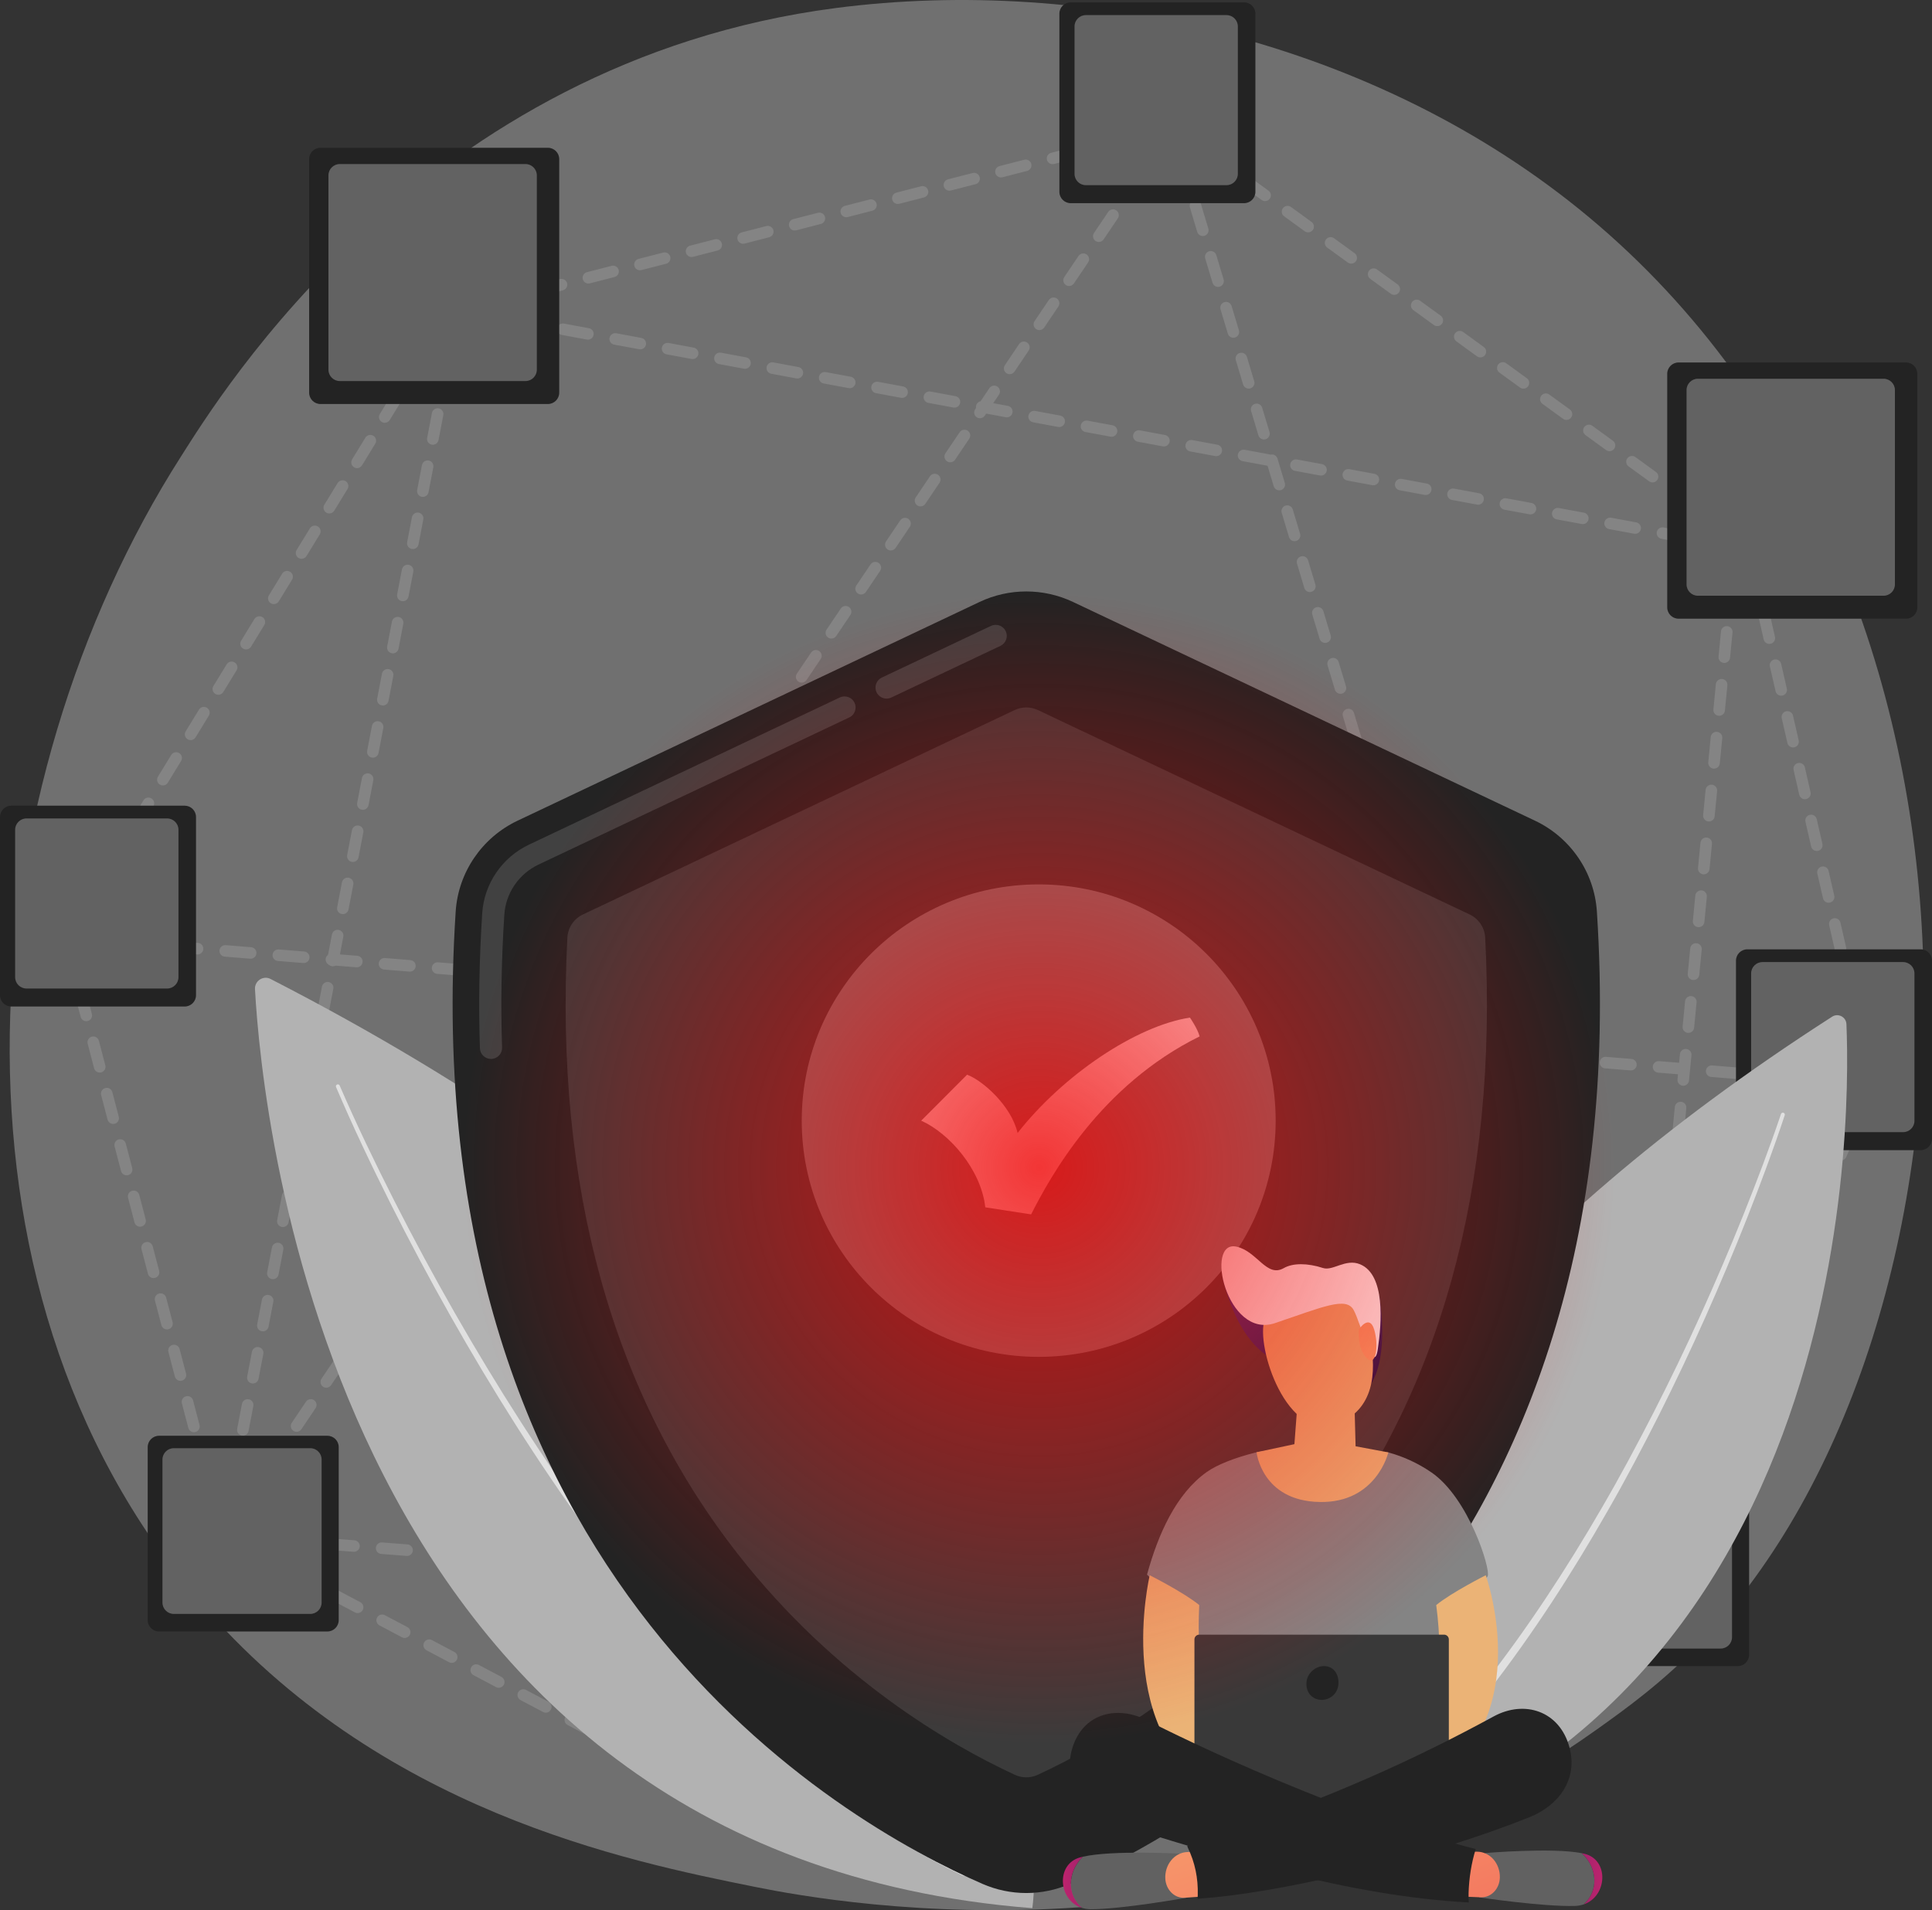 <svg width="450" height="445" viewBox="0 0 450 445" fill="none" xmlns="http://www.w3.org/2000/svg">
<rect x="0" y="0" width="450" height="445" fill="#333333" stroke="none"/>
<g clip-path="url(#clip0_72_1978)">
<path opacity="0.3" d="M396.401 382.405C387.247 391.979 378.583 398.155 371.741 403.034C291.293 460.38 196.105 443.665 175.873 439.582C146 433.555 88.253 421.902 46.504 373.124C-16.659 299.327 -6.823 183.064 42.17 106.318C51.132 92.28 98.471 14.363 194.687 1.868C252.914 -5.694 320.791 9.557 369.944 50.471C473.121 136.351 465.777 309.844 396.401 382.405Z" fill="white"/>
<path d="M189.174 431.849C188.954 431.849 188.739 431.797 188.541 431.692L186.988 430.869C186.331 430.521 186.08 429.707 186.43 429.052C186.779 428.396 187.595 428.146 188.253 428.495L189.348 429.074L192.899 428.192C193.622 428.01 194.355 428.451 194.533 429.172C194.713 429.894 194.273 430.622 193.55 430.801L189.497 431.808C189.392 431.836 189.282 431.849 189.174 431.849ZM199.506 429.284C198.902 429.284 198.352 428.876 198.198 428.265C198.018 427.543 198.458 426.816 199.181 426.636L204.938 425.206C205.661 425.026 206.393 425.465 206.571 426.186C206.752 426.908 206.312 427.635 205.588 427.815L199.832 429.245C199.724 429.271 199.614 429.284 199.506 429.284ZM181.905 428.002C181.691 428.002 181.476 427.951 181.274 427.844L176.034 425.068C175.376 424.719 175.126 423.906 175.475 423.251C175.825 422.595 176.641 422.347 177.298 422.694L182.538 425.469C183.195 425.818 183.446 426.631 183.096 427.287C182.854 427.741 182.388 428.002 181.905 428.002ZM211.543 426.296C210.938 426.296 210.389 425.888 210.235 425.276C210.054 424.555 210.494 423.827 211.218 423.647L216.974 422.218C217.698 422.038 218.43 422.477 218.608 423.198C218.788 423.919 218.348 424.647 217.625 424.827L211.868 426.256C211.761 426.283 211.651 426.296 211.543 426.296ZM223.582 423.308C222.977 423.308 222.427 422.9 222.273 422.288C222.093 421.567 222.533 420.839 223.256 420.659L229.013 419.229C229.734 419.05 230.466 419.488 230.647 420.21C230.827 420.931 230.387 421.659 229.664 421.839L223.907 423.268C223.799 423.294 223.689 423.308 223.582 423.308ZM170.948 422.2C170.734 422.2 170.519 422.15 170.317 422.042L165.077 419.267C164.419 418.918 164.169 418.105 164.518 417.449C164.868 416.794 165.684 416.544 166.341 416.892L171.581 419.668C172.238 420.017 172.489 420.83 172.139 421.486C171.898 421.939 171.431 422.2 170.948 422.2ZM235.62 420.319C235.016 420.319 234.466 419.911 234.312 419.3C234.132 418.578 234.572 417.85 235.295 417.671L241.052 416.241C241.773 416.059 242.505 416.5 242.685 417.221C242.866 417.943 242.426 418.67 241.702 418.85L235.946 420.28C235.838 420.306 235.728 420.319 235.62 420.319ZM247.659 417.331C247.054 417.331 246.505 416.923 246.351 416.311C246.171 415.59 246.61 414.862 247.334 414.682L253.09 413.253C253.814 413.073 254.546 413.512 254.724 414.233C254.904 414.954 254.465 415.682 253.741 415.862L247.985 417.291C247.875 417.318 247.765 417.331 247.659 417.331ZM159.991 416.397C159.778 416.397 159.562 416.346 159.36 416.239L154.12 413.463C153.462 413.115 153.212 412.301 153.561 411.646C153.911 410.99 154.727 410.74 155.384 411.089L160.624 413.865C161.282 414.213 161.532 415.026 161.183 415.682C160.941 416.138 160.475 416.397 159.991 416.397ZM259.696 414.342C259.091 414.342 258.541 413.935 258.387 413.323C258.207 412.602 258.647 411.874 259.37 411.694L265.127 410.264C265.848 410.085 266.58 410.523 266.761 411.244C266.941 411.966 266.501 412.694 265.778 412.874L260.021 414.303C259.913 414.329 259.803 414.342 259.696 414.342ZM271.734 411.354C271.13 411.354 270.58 410.946 270.426 410.335C270.246 409.613 270.686 408.885 271.409 408.706L277.166 407.276C277.889 407.094 278.621 407.535 278.799 408.256C278.98 408.977 278.54 409.705 277.816 409.885L272.06 411.315C271.952 411.341 271.842 411.354 271.734 411.354ZM149.036 410.595C148.823 410.595 148.607 410.545 148.405 410.438L143.165 407.662C142.508 407.313 142.257 406.5 142.607 405.844C142.956 405.189 143.774 404.939 144.43 405.288L149.669 408.063C150.327 408.412 150.578 409.225 150.228 409.881C149.986 410.337 149.518 410.595 149.036 410.595ZM283.773 408.364C283.168 408.364 282.619 407.956 282.465 407.344C282.285 406.623 282.724 405.895 283.448 405.715L289.204 404.286C289.926 404.106 290.658 404.544 290.838 405.266C291.018 405.987 290.579 406.715 289.855 406.895L284.099 408.324C283.991 408.353 283.881 408.364 283.773 408.364ZM295.81 405.375C295.205 405.375 294.655 404.967 294.501 404.356C294.321 403.634 294.761 402.906 295.484 402.727L301.241 401.297C301.96 401.117 302.694 401.556 302.875 402.277C303.055 402.999 302.615 403.726 301.892 403.906L296.135 405.336C296.027 405.364 295.917 405.375 295.81 405.375ZM138.079 404.794C137.866 404.794 137.65 404.744 137.448 404.636L132.208 401.861C131.551 401.512 131.3 400.699 131.65 400.043C131.999 399.388 132.815 399.14 133.473 399.486L138.712 402.262C139.37 402.61 139.621 403.424 139.271 404.079C139.029 404.535 138.563 404.794 138.079 404.794ZM307.848 402.387C307.244 402.387 306.694 401.979 306.54 401.367C306.36 400.646 306.8 399.918 307.523 399.738L313.28 398.309C314.003 398.129 314.733 398.568 314.913 399.289C315.094 400.01 314.654 400.738 313.93 400.918L308.174 402.347C308.066 402.374 307.956 402.387 307.848 402.387ZM319.887 399.398C319.282 399.398 318.733 398.991 318.579 398.379C318.398 397.658 318.838 396.93 319.562 396.75L325.318 395.32C326.042 395.138 326.772 395.579 326.952 396.301C327.132 397.022 326.693 397.75 325.969 397.93L320.213 399.359C320.105 399.385 319.995 399.398 319.887 399.398ZM127.122 398.993C126.909 398.993 126.694 398.942 126.491 398.835L121.251 396.059C120.594 395.711 120.343 394.897 120.693 394.242C121.043 393.586 121.86 393.336 122.516 393.685L127.756 396.461C128.413 396.809 128.664 397.623 128.314 398.278C128.072 398.732 127.606 398.993 127.122 398.993ZM331.924 396.41C331.319 396.41 330.769 396.002 330.615 395.391C330.435 394.669 330.875 393.941 331.598 393.762L337.355 392.332C338.078 392.152 338.81 392.591 338.989 393.312C339.169 394.033 338.729 394.761 338.006 394.941L332.249 396.371C332.141 396.397 332.034 396.41 331.924 396.41ZM343.962 393.422C343.358 393.422 342.808 393.014 342.654 392.402C342.474 391.681 342.914 390.953 343.637 390.773L349.394 389.344C350.117 389.164 350.849 389.602 351.027 390.324C351.208 391.045 350.768 391.773 350.044 391.953L344.288 393.382C344.18 393.409 344.07 393.422 343.962 393.422ZM116.165 393.189C115.952 393.189 115.737 393.139 115.534 393.031L110.294 390.256C109.637 389.907 109.386 389.094 109.736 388.438C110.086 387.783 110.901 387.533 111.559 387.881L116.799 390.657C117.456 391.006 117.707 391.819 117.357 392.475C117.115 392.931 116.649 393.189 116.165 393.189ZM356.001 390.433C355.396 390.433 354.847 390.026 354.693 389.414C354.512 388.693 354.952 387.965 355.676 387.785L361.432 386.355C362.154 386.173 362.886 386.614 363.066 387.335C363.246 388.057 362.807 388.785 362.083 388.964L356.327 390.394C356.219 390.42 356.109 390.433 356.001 390.433ZM368.04 387.445C367.435 387.445 366.885 387.037 366.732 386.426C366.551 385.704 366.991 384.976 367.714 384.797L373.471 383.367C374.194 383.185 374.927 383.626 375.105 384.347C375.285 385.068 374.845 385.796 374.122 385.976L368.365 387.406C368.255 387.432 368.148 387.445 368.04 387.445ZM105.211 387.388C104.997 387.388 104.782 387.338 104.58 387.23L99.34 384.454C98.682 384.106 98.432 383.292 98.781 382.637C99.131 381.981 99.947 381.731 100.604 382.08L105.844 384.856C106.501 385.204 106.752 386.018 106.403 386.673C106.161 387.129 105.692 387.388 105.211 387.388ZM379.599 383.895C379.421 383.895 379.239 383.86 379.065 383.786C378.381 383.492 378.067 382.701 378.361 382.019L380.714 376.588C381.009 375.906 381.802 375.592 382.486 375.886C383.17 376.18 383.485 376.972 383.19 377.653L380.837 383.084C380.617 383.591 380.123 383.895 379.599 383.895ZM94.254 381.587C94.041 381.587 93.825 381.536 93.623 381.429L88.383 378.653C87.725 378.305 87.475 377.491 87.824 376.836C88.174 376.18 88.99 375.93 89.647 376.279L94.887 379.054C95.545 379.403 95.795 380.216 95.446 380.872C95.204 381.328 94.735 381.587 94.254 381.587ZM83.297 375.785C83.084 375.785 82.868 375.735 82.666 375.628L77.426 372.852C76.769 372.503 76.518 371.69 76.868 371.034C77.217 370.379 78.033 370.131 78.69 370.477L83.93 373.253C84.588 373.602 84.838 374.415 84.489 375.071C84.247 375.527 83.781 375.785 83.297 375.785ZM384.52 372.541C384.342 372.541 384.16 372.505 383.986 372.431C383.302 372.137 382.988 371.346 383.282 370.664L385.635 365.233C385.93 364.551 386.724 364.238 387.407 364.531C388.091 364.825 388.406 365.617 388.111 366.299L385.758 371.729C385.538 372.236 385.041 372.541 384.52 372.541ZM72.34 369.984C72.127 369.984 71.911 369.934 71.709 369.826L66.469 367.051C65.812 366.702 65.561 365.889 65.911 365.233C66.26 364.577 67.076 364.327 67.734 364.676L72.973 367.452C73.631 367.8 73.882 368.614 73.532 369.269C73.29 369.723 72.824 369.984 72.34 369.984ZM61.385 364.181C61.172 364.181 60.957 364.13 60.754 364.023L55.514 361.247C54.857 360.898 54.606 360.085 54.956 359.429C55.306 358.774 56.121 358.524 56.779 358.873L62.019 361.648C62.676 361.997 62.927 362.81 62.577 363.466C62.333 363.922 61.867 364.181 61.385 364.181ZM389.439 361.183C389.261 361.183 389.078 361.148 388.905 361.074C388.221 360.78 387.906 359.989 388.201 359.307L390.554 353.876C390.849 353.194 391.642 352.88 392.326 353.174C393.01 353.468 393.324 354.26 393.03 354.941L390.677 360.372C390.457 360.881 389.96 361.183 389.439 361.183ZM51.436 357.586C50.837 357.586 50.29 357.184 50.132 356.581L48.632 350.857C48.443 350.138 48.876 349.403 49.595 349.217C50.314 349.031 51.053 349.46 51.24 350.179L52.739 355.904C52.929 356.623 52.495 357.358 51.776 357.544C51.662 357.572 51.548 357.586 51.436 357.586ZM394.358 349.829C394.18 349.829 393.997 349.793 393.824 349.719C393.14 349.425 392.825 348.634 393.12 347.952L395.473 342.521C395.767 341.839 396.561 341.523 397.245 341.819C397.929 342.113 398.243 342.905 397.949 343.587L395.596 349.017C395.376 349.524 394.879 349.829 394.358 349.829ZM48.3 345.619C47.702 345.619 47.154 345.218 46.996 344.615L45.496 338.89C45.307 338.171 45.74 337.437 46.459 337.25C47.179 337.064 47.917 337.494 48.104 338.211L49.604 343.935C49.793 344.654 49.36 345.389 48.641 345.575C48.529 345.604 48.414 345.619 48.3 345.619ZM399.277 338.474C399.099 338.474 398.916 338.439 398.742 338.364C398.059 338.07 397.744 337.279 398.039 336.597L400.392 331.166C400.686 330.484 401.48 330.171 402.164 330.465C402.848 330.758 403.162 331.55 402.867 332.232L400.515 337.662C400.295 338.169 399.798 338.474 399.277 338.474ZM45.167 333.65C44.569 333.65 44.021 333.249 43.863 332.646L42.363 326.921C42.174 326.202 42.607 325.468 43.326 325.281C44.047 325.093 44.784 325.525 44.971 326.242L46.471 331.966C46.66 332.686 46.227 333.42 45.507 333.606C45.393 333.635 45.279 333.65 45.167 333.65ZM404.196 327.117C404.017 327.117 403.835 327.082 403.661 327.007C402.977 326.713 402.663 325.922 402.958 325.24L405.31 319.809C405.605 319.127 406.399 318.814 407.083 319.107C407.767 319.401 408.081 320.193 407.786 320.875L405.434 326.305C405.214 326.814 404.719 327.117 404.196 327.117ZM42.031 321.681C41.433 321.681 40.886 321.28 40.727 320.677L39.227 314.953C39.038 314.234 39.472 313.499 40.191 313.313C40.91 313.126 41.648 313.556 41.835 314.273L43.335 319.998C43.524 320.717 43.091 321.451 42.372 321.638C42.26 321.666 42.145 321.681 42.031 321.681ZM409.114 315.762C408.936 315.762 408.754 315.727 408.58 315.652C407.896 315.358 407.582 314.567 407.876 313.885L410.229 308.454C410.524 307.772 411.318 307.459 412.002 307.753C412.685 308.046 413 308.838 412.705 309.52L410.352 314.951C410.135 315.457 409.638 315.762 409.114 315.762ZM38.898 309.713C38.3 309.713 37.752 309.311 37.594 308.709L36.094 302.984C35.905 302.265 36.338 301.53 37.057 301.344C37.781 301.158 38.515 301.587 38.702 302.304L40.202 308.029C40.391 308.748 39.958 309.482 39.239 309.669C39.126 309.7 39.01 309.713 38.898 309.713ZM414.035 304.407C413.857 304.407 413.675 304.372 413.501 304.297C412.817 304.003 412.503 303.212 412.798 302.53L415.15 297.099C415.445 296.417 416.241 296.104 416.923 296.398C417.606 296.691 417.921 297.483 417.626 298.165L415.273 303.596C415.054 304.102 414.557 304.407 414.035 304.407ZM35.764 297.744C35.166 297.744 34.619 297.343 34.46 296.74L32.961 291.015C32.772 290.296 33.205 289.562 33.924 289.375C34.645 289.189 35.382 289.619 35.569 290.338L37.068 296.062C37.257 296.781 36.824 297.516 36.105 297.702C35.991 297.731 35.877 297.744 35.764 297.744ZM418.954 293.05C418.776 293.05 418.594 293.015 418.42 292.94C417.736 292.646 417.422 291.855 417.716 291.173L420.069 285.742C420.364 285.06 421.158 284.747 421.841 285.041C422.525 285.334 422.84 286.126 422.545 286.808L420.192 292.239C419.972 292.747 419.475 293.05 418.954 293.05ZM32.631 285.775C32.033 285.775 31.485 285.374 31.327 284.771L29.827 279.046C29.638 278.327 30.072 277.593 30.791 277.406C31.512 277.22 32.248 277.65 32.435 278.367L33.935 284.091C34.124 284.81 33.691 285.545 32.972 285.731C32.857 285.762 32.743 285.775 32.631 285.775ZM423.873 281.695C423.695 281.695 423.513 281.66 423.339 281.585C422.655 281.291 422.341 280.5 422.635 279.818L424.988 274.387C425.283 273.705 426.076 273.392 426.76 273.686C427.444 273.98 427.759 274.771 427.464 275.453L425.111 280.884C424.891 281.392 424.394 281.695 423.873 281.695ZM29.495 273.809C28.897 273.809 28.35 273.407 28.192 272.804L26.692 267.08C26.503 266.361 26.936 265.626 27.655 265.44C28.376 265.253 29.113 265.683 29.3 266.402L30.799 272.127C30.988 272.846 30.555 273.581 29.836 273.767C29.722 273.793 29.608 273.809 29.495 273.809ZM428.792 270.34C428.614 270.34 428.431 270.305 428.258 270.23C427.574 269.937 427.259 269.145 427.554 268.463L429.907 263.032C430.201 262.351 430.995 262.037 431.679 262.331C432.363 262.625 432.677 263.416 432.383 264.098L430.03 269.529C429.812 270.035 429.315 270.34 428.792 270.34ZM26.362 261.84C25.764 261.84 25.216 261.439 25.058 260.836L23.558 255.111C23.369 254.392 23.803 253.657 24.522 253.471C25.243 253.285 25.979 253.714 26.166 254.431L27.666 260.156C27.855 260.875 27.422 261.61 26.703 261.796C26.588 261.824 26.474 261.84 26.362 261.84ZM433.713 258.983C433.535 258.983 433.352 258.948 433.179 258.873C432.495 258.58 432.18 257.788 432.475 257.106L434.498 252.434L434.337 251.728C434.173 251.004 434.626 250.283 435.351 250.119C436.075 249.952 436.8 250.406 436.965 251.129L437.137 251.877C437.137 251.879 437.139 251.884 437.139 251.886L437.225 252.263C437.288 252.541 437.262 252.833 437.148 253.096L434.949 258.172C434.731 258.68 434.234 258.983 433.713 258.983ZM23.226 249.871C22.628 249.871 22.081 249.47 21.922 248.867L20.423 243.142C20.234 242.423 20.667 241.689 21.386 241.502C22.107 241.314 22.844 241.746 23.031 242.463L24.53 248.187C24.72 248.906 24.286 249.641 23.567 249.827C23.455 249.856 23.339 249.871 23.226 249.871ZM434.21 246.484C433.594 246.484 433.04 246.06 432.897 245.438L431.576 239.669C431.411 238.946 431.864 238.224 432.589 238.06C433.313 237.893 434.038 238.347 434.203 239.071L435.525 244.839C435.69 245.563 435.237 246.284 434.511 246.449C434.41 246.473 434.309 246.484 434.21 246.484ZM20.093 237.902C19.495 237.902 18.948 237.501 18.789 236.898L17.29 231.173C17.1 230.454 17.534 229.72 18.253 229.533C18.972 229.347 19.71 229.777 19.897 230.494L21.397 236.218C21.586 236.938 21.153 237.672 20.434 237.858C20.32 237.889 20.205 237.902 20.093 237.902ZM431.446 234.423C430.83 234.423 430.276 234 430.133 233.377L428.812 227.611C428.647 226.887 429.1 226.166 429.825 226.001C430.549 225.837 431.274 226.289 431.439 227.012L432.761 232.778C432.926 233.502 432.473 234.223 431.747 234.388C431.648 234.412 431.547 234.423 431.446 234.423ZM16.96 225.933C16.362 225.933 15.814 225.532 15.656 224.929L14.156 219.205C13.967 218.486 14.4 217.751 15.119 217.565C15.841 217.378 16.577 217.808 16.764 218.525L18.264 224.25C18.453 224.969 18.02 225.703 17.3 225.89C17.186 225.92 17.072 225.933 16.96 225.933ZM428.684 222.364C428.069 222.364 427.514 221.941 427.372 221.318L426.05 215.55C425.885 214.826 426.338 214.105 427.064 213.941C427.789 213.774 428.513 214.228 428.678 214.951L429.999 220.72C430.164 221.443 429.711 222.165 428.985 222.329C428.884 222.353 428.783 222.364 428.684 222.364ZM18.556 214.66C18.316 214.66 18.075 214.596 17.855 214.462C17.219 214.076 17.019 213.248 17.406 212.614L20.495 207.565C20.885 206.931 21.714 206.729 22.349 207.117C22.985 207.503 23.187 208.332 22.798 208.966L19.708 214.015C19.453 214.432 19.011 214.66 18.556 214.66ZM425.922 210.305C425.307 210.305 424.753 209.882 424.61 209.26L423.288 203.493C423.123 202.77 423.576 202.048 424.302 201.884C425.028 201.72 425.751 202.171 425.916 202.895L427.237 208.661C427.402 209.385 426.949 210.106 426.224 210.27C426.123 210.294 426.021 210.305 425.922 210.305ZM25.016 204.101C24.777 204.101 24.535 204.037 24.315 203.903C23.679 203.517 23.477 202.689 23.866 202.055L26.956 197.006C27.345 196.372 28.174 196.17 28.809 196.558C29.445 196.944 29.647 197.773 29.258 198.407L26.169 203.456C25.916 203.87 25.471 204.101 25.016 204.101ZM423.161 198.247C422.545 198.247 421.991 197.824 421.848 197.201L420.526 191.432C420.362 190.709 420.815 189.988 421.54 189.823C422.264 189.657 422.989 190.11 423.154 190.834L424.476 196.602C424.641 197.326 424.188 198.047 423.462 198.212C423.361 198.236 423.26 198.247 423.161 198.247ZM31.477 193.542C31.237 193.542 30.995 193.478 30.775 193.344C30.14 192.958 29.937 192.13 30.327 191.496L33.416 186.447C33.803 185.813 34.634 185.611 35.27 185.999C35.905 186.385 36.107 187.214 35.718 187.848L32.629 192.897C32.376 193.311 31.932 193.542 31.477 193.542ZM420.397 186.188C419.781 186.188 419.227 185.765 419.084 185.142L417.763 179.376C417.598 178.652 418.051 177.931 418.776 177.767C419.502 177.6 420.225 178.054 420.39 178.777L421.712 184.544C421.877 185.267 421.424 185.989 420.698 186.153C420.599 186.177 420.498 186.188 420.397 186.188ZM37.937 182.98C37.697 182.98 37.455 182.917 37.235 182.783C36.6 182.397 36.398 181.568 36.787 180.935L39.876 175.886C40.263 175.252 41.094 175.05 41.73 175.438C42.365 175.824 42.568 176.653 42.178 177.287L39.089 182.336C38.836 182.752 38.392 182.98 37.937 182.98ZM417.635 174.129C417.019 174.129 416.465 173.706 416.322 173.084L415.001 167.315C414.836 166.592 415.289 165.87 416.014 165.706C416.74 165.541 417.464 165.993 417.628 166.717L418.95 172.485C419.115 173.209 418.662 173.93 417.936 174.094C417.837 174.116 417.736 174.129 417.635 174.129ZM44.399 172.421C44.16 172.421 43.918 172.358 43.698 172.224C43.062 171.838 42.86 171.009 43.249 170.376L46.339 165.327C46.726 164.693 47.557 164.491 48.192 164.879C48.828 165.265 49.03 166.094 48.641 166.728L45.551 171.777C45.296 172.191 44.852 172.421 44.399 172.421ZM414.873 162.068C414.258 162.068 413.703 161.645 413.561 161.023L412.239 155.256C412.074 154.533 412.527 153.812 413.253 153.647C413.976 153.481 414.702 153.934 414.867 154.658L416.188 160.424C416.353 161.148 415.9 161.869 415.174 162.033C415.073 162.058 414.972 162.068 414.873 162.068ZM50.859 161.86C50.62 161.86 50.378 161.797 50.158 161.663C49.523 161.277 49.32 160.448 49.709 159.815L52.799 154.765C53.188 154.132 54.017 153.93 54.653 154.318C55.288 154.704 55.49 155.533 55.101 156.166L52.012 161.216C51.757 161.632 51.315 161.86 50.859 161.86ZM57.32 151.301C57.08 151.301 56.838 151.238 56.618 151.104C55.983 150.718 55.781 149.889 56.17 149.256L59.259 144.206C59.646 143.573 60.477 143.371 61.113 143.759C61.748 144.145 61.95 144.974 61.561 145.607L58.472 150.657C58.219 151.071 57.775 151.301 57.32 151.301ZM412.111 150.01C411.496 150.01 410.942 149.587 410.799 148.964L409.477 143.196C409.312 142.472 409.765 141.751 410.491 141.586C411.214 141.422 411.94 141.874 412.105 142.597L413.426 148.365C413.591 149.089 413.138 149.81 412.413 149.975C412.312 149.999 412.21 150.01 412.111 150.01ZM63.78 140.742C63.54 140.742 63.298 140.679 63.078 140.545C62.443 140.159 62.243 139.33 62.63 138.697L65.719 133.647C66.106 133.014 66.938 132.812 67.573 133.2C68.208 133.586 68.411 134.415 68.022 135.048L64.932 140.098C64.679 140.512 64.235 140.742 63.78 140.742ZM409.35 137.951C408.734 137.951 408.18 137.528 408.037 136.905L406.715 131.139C406.551 130.416 407.004 129.694 407.729 129.53C408.455 129.363 409.178 129.817 409.343 130.541L410.665 136.307C410.83 137.03 410.377 137.752 409.651 137.916C409.55 137.94 409.449 137.951 409.35 137.951ZM70.24 130.181C70.001 130.181 69.759 130.117 69.539 129.984C68.903 129.598 68.701 128.769 69.09 128.135L72.18 123.086C72.567 122.452 73.398 122.251 74.033 122.639C74.669 123.025 74.871 123.853 74.482 124.487L71.392 129.536C71.139 129.953 70.695 130.181 70.24 130.181ZM404.97 126.956C404.695 126.956 404.415 126.873 404.176 126.699L399.38 123.215C398.778 122.779 398.646 121.937 399.083 121.337C399.523 120.736 400.365 120.604 400.968 121.041L405.763 124.524C406.366 124.961 406.498 125.803 406.06 126.403C405.796 126.763 405.385 126.956 404.97 126.956ZM394.941 119.672C394.666 119.672 394.387 119.589 394.147 119.416L389.351 115.932C388.749 115.496 388.617 114.654 389.054 114.053C389.494 113.452 390.336 113.321 390.939 113.757L395.734 117.241C396.337 117.677 396.469 118.519 396.031 119.12C395.77 119.482 395.358 119.672 394.941 119.672ZM76.7 119.622C76.461 119.622 76.219 119.558 75.999 119.425C75.364 119.039 75.161 118.21 75.55 117.576L78.64 112.527C79.029 111.893 79.858 111.692 80.493 112.08C81.129 112.466 81.331 113.294 80.942 113.928L77.853 118.977C77.6 119.392 77.156 119.622 76.7 119.622ZM384.914 112.389C384.639 112.389 384.36 112.306 384.12 112.132L379.324 108.651C378.722 108.214 378.59 107.373 379.027 106.772C379.467 106.171 380.309 106.04 380.912 106.476L385.708 109.958C386.31 110.394 386.442 111.236 386.004 111.836C385.741 112.198 385.329 112.389 384.914 112.389ZM83.163 109.061C82.923 109.061 82.681 108.997 82.461 108.863C81.826 108.478 81.624 107.649 82.013 107.015L85.102 101.966C85.491 101.332 86.32 101.131 86.956 101.519C87.591 101.905 87.794 102.733 87.404 103.367L84.315 108.416C84.06 108.833 83.616 109.061 83.163 109.061ZM374.885 105.108C374.61 105.108 374.331 105.024 374.091 104.851L369.295 101.367C368.693 100.931 368.561 100.089 368.999 99.488C369.438 98.888 370.28 98.756 370.883 99.192L375.679 102.676C376.281 103.113 376.413 103.954 375.975 104.555C375.714 104.917 375.303 105.108 374.885 105.108ZM89.623 98.502C89.383 98.502 89.141 98.438 88.922 98.304C88.286 97.919 88.084 97.09 88.473 96.456L91.562 91.407C91.952 90.773 92.781 90.572 93.416 90.96C94.052 91.346 94.254 92.174 93.865 92.808L90.775 97.857C90.52 98.274 90.076 98.502 89.623 98.502ZM364.858 97.826C364.583 97.826 364.304 97.743 364.064 97.57L359.269 94.086C358.666 93.65 358.534 92.808 358.972 92.207C359.412 91.606 360.254 91.475 360.856 91.911L365.652 95.395C366.254 95.831 366.386 96.673 365.949 97.274C365.685 97.633 365.274 97.826 364.858 97.826ZM354.831 90.543C354.556 90.543 354.277 90.46 354.038 90.287L349.242 86.803C348.639 86.366 348.507 85.524 348.945 84.924C349.383 84.323 350.227 84.191 350.829 84.628L355.625 88.112C356.228 88.548 356.36 89.39 355.922 89.99C355.658 90.352 355.247 90.543 354.831 90.543ZM96.083 87.943C95.844 87.943 95.602 87.879 95.382 87.745C94.746 87.36 94.544 86.531 94.933 85.897L98.023 80.848C98.41 80.214 99.241 80.013 99.876 80.401C100.512 80.787 100.714 81.615 100.325 82.249L97.236 87.298C96.98 87.713 96.538 87.943 96.083 87.943ZM344.802 83.262C344.527 83.262 344.248 83.178 344.009 83.005L339.213 79.521C338.61 79.085 338.478 78.243 338.916 77.642C339.356 77.042 340.198 76.91 340.8 77.347L345.596 80.83C346.199 81.267 346.331 82.109 345.893 82.709C345.629 83.069 345.218 83.262 344.802 83.262ZM102.544 77.382C102.304 77.382 102.062 77.318 101.842 77.184C101.207 76.798 101.004 75.97 101.394 75.336L103.175 72.424C103.357 72.126 103.65 71.909 103.988 71.821L106.42 71.197C107.141 71.012 107.876 71.444 108.063 72.163C108.25 72.883 107.814 73.615 107.093 73.801L105.189 74.29L103.696 76.737C103.443 77.153 102.999 77.382 102.544 77.382ZM334.776 75.978C334.501 75.978 334.221 75.895 333.982 75.722L329.186 72.24C328.584 71.804 328.452 70.962 328.889 70.361C329.327 69.76 330.171 69.629 330.774 70.065L335.569 73.547C336.172 73.983 336.304 74.825 335.866 75.426C335.602 75.788 335.191 75.978 334.776 75.978ZM113.025 72.234C112.425 72.234 111.878 71.83 111.722 71.225C111.535 70.506 111.97 69.774 112.691 69.587L118.437 68.109C119.156 67.925 119.892 68.357 120.079 69.076C120.266 69.796 119.831 70.528 119.11 70.714L113.364 72.192C113.25 72.218 113.138 72.234 113.025 72.234ZM125.038 69.144C124.438 69.144 123.89 68.741 123.734 68.136C123.547 67.417 123.982 66.684 124.704 66.498L130.449 65.02C131.17 64.836 131.905 65.268 132.092 65.987C132.279 66.706 131.843 67.439 131.122 67.625L125.376 69.103C125.262 69.129 125.15 69.144 125.038 69.144ZM324.747 68.697C324.472 68.697 324.192 68.614 323.953 68.441L319.157 64.957C318.555 64.52 318.423 63.678 318.86 63.078C319.298 62.477 320.142 62.346 320.745 62.782L325.54 66.266C326.143 66.702 326.275 67.544 325.837 68.145C325.573 68.504 325.162 68.697 324.747 68.697ZM137.05 66.053C136.45 66.053 135.902 65.65 135.746 65.044C135.559 64.325 135.995 63.593 136.716 63.407L142.462 61.929C143.181 61.745 143.917 62.177 144.104 62.896C144.291 63.615 143.856 64.347 143.134 64.534L137.389 66.011C137.274 66.04 137.162 66.053 137.05 66.053ZM149.062 62.964C148.462 62.964 147.915 62.56 147.759 61.955C147.572 61.236 148.007 60.504 148.728 60.317L154.474 58.84C155.197 58.656 155.93 59.087 156.116 59.807C156.303 60.526 155.868 61.258 155.147 61.444L149.401 62.922C149.287 62.951 149.175 62.964 149.062 62.964ZM314.72 61.414C314.445 61.414 314.166 61.33 313.926 61.157L309.13 57.673C308.528 57.237 308.396 56.395 308.833 55.794C309.271 55.194 310.115 55.062 310.718 55.498L315.514 58.982C316.116 59.419 316.248 60.26 315.81 60.861C315.547 61.223 315.135 61.414 314.72 61.414ZM161.075 59.875C160.475 59.875 159.927 59.471 159.771 58.866C159.584 58.147 160.019 57.415 160.741 57.228L166.486 55.751C167.207 55.566 167.942 55.998 168.129 56.717C168.316 57.437 167.88 58.169 167.159 58.355L161.413 59.833C161.299 59.861 161.187 59.875 161.075 59.875ZM173.087 56.785C172.487 56.785 171.939 56.382 171.783 55.777C171.596 55.058 172.032 54.325 172.753 54.139L178.499 52.661C179.218 52.477 179.954 52.909 180.141 53.628C180.328 54.347 179.893 55.08 179.171 55.266L173.426 56.744C173.311 56.772 173.199 56.785 173.087 56.785ZM304.691 54.132C304.416 54.132 304.137 54.049 303.897 53.874L299.101 50.39C298.499 49.954 298.367 49.112 298.805 48.511C299.244 47.91 300.086 47.779 300.689 48.215L305.485 51.699C306.087 52.135 306.219 52.977 305.781 53.578C305.518 53.94 305.109 54.132 304.691 54.132ZM185.1 53.696C184.499 53.696 183.952 53.293 183.796 52.688C183.609 51.968 184.044 51.236 184.765 51.05L190.511 49.572C191.232 49.388 191.967 49.82 192.153 50.539C192.34 51.258 191.905 51.99 191.184 52.177L185.438 53.654C185.324 53.681 185.212 53.696 185.1 53.696ZM197.112 50.607C196.512 50.607 195.964 50.203 195.808 49.598C195.621 48.879 196.056 48.147 196.778 47.961L202.523 46.483C203.244 46.299 203.979 46.731 204.166 47.45C204.353 48.169 203.917 48.901 203.196 49.087L197.45 50.565C197.338 50.592 197.224 50.607 197.112 50.607ZM209.124 47.518C208.524 47.518 207.976 47.114 207.82 46.509C207.633 45.79 208.069 45.058 208.79 44.871L214.536 43.394C215.255 43.209 215.991 43.641 216.178 44.361C216.365 45.08 215.93 45.812 215.208 45.998L209.463 47.476C209.351 47.502 209.236 47.518 209.124 47.518ZM294.664 46.849C294.389 46.849 294.11 46.766 293.87 46.59L289.075 43.106C288.472 42.67 288.34 41.828 288.778 41.227C289.217 40.627 290.06 40.495 290.662 40.931L295.458 44.415C296.06 44.852 296.192 45.694 295.755 46.294C295.491 46.658 295.08 46.849 294.664 46.849ZM221.137 44.426C220.536 44.426 219.989 44.023 219.833 43.418C219.646 42.699 220.081 41.966 220.802 41.78L226.548 40.302C227.267 40.118 228.004 40.55 228.19 41.269C228.377 41.988 227.942 42.721 227.221 42.907L221.475 44.385C221.363 44.413 221.249 44.426 221.137 44.426ZM233.149 41.337C232.549 41.337 232.001 40.934 231.845 40.329C231.658 39.609 232.093 38.877 232.815 38.691L238.56 37.213C239.282 37.029 240.016 37.461 240.203 38.18C240.39 38.899 239.954 39.631 239.233 39.818L233.488 41.295C233.375 41.324 233.261 41.337 233.149 41.337ZM284.635 39.566C284.36 39.566 284.081 39.482 283.841 39.309L279.046 35.825C278.443 35.389 278.311 34.547 278.749 33.946C279.186 33.346 280.031 33.214 280.633 33.65L285.429 37.134C286.031 37.57 286.163 38.412 285.726 39.013C285.462 39.375 285.053 39.566 284.635 39.566ZM245.161 38.248C244.561 38.248 244.013 37.844 243.857 37.239C243.67 36.52 244.106 35.788 244.827 35.602L250.573 34.124C251.292 33.94 252.028 34.372 252.215 35.091C252.402 35.81 251.967 36.542 251.245 36.728L245.5 38.206C245.388 38.235 245.273 38.248 245.161 38.248ZM257.174 35.159C256.573 35.159 256.026 34.755 255.87 34.15C255.683 33.431 256.118 32.699 256.839 32.512L262.585 31.035C263.304 30.85 264.041 31.282 264.228 32.002C264.414 32.721 263.979 33.453 263.258 33.639L257.512 35.117C257.4 35.143 257.286 35.159 257.174 35.159ZM274.608 32.284C274.333 32.284 274.054 32.201 273.815 32.028L272.691 31.212L269.522 32.028C268.801 32.212 268.067 31.78 267.88 31.061C267.693 30.342 268.128 29.61 268.85 29.423L272.634 28.45C273.023 28.349 273.439 28.428 273.764 28.665L275.402 29.853C276.005 30.289 276.137 31.131 275.699 31.732C275.435 32.094 275.024 32.284 274.608 32.284Z" fill="#848484"/>
<path d="M379.269 384.656C378.68 384.656 378.15 384.27 377.979 383.698L376.903 380.124C376.69 379.414 377.095 378.664 377.807 378.451C378.52 378.239 379.272 378.642 379.485 379.352L379.619 379.8C380.356 379.876 380.892 380.53 380.822 381.267L380.611 383.441C380.549 384.082 380.041 384.588 379.399 384.65C379.357 384.654 379.313 384.656 379.269 384.656ZM380.107 376.057C380.063 376.057 380.019 376.055 379.975 376.051C379.234 375.978 378.691 375.323 378.764 374.584L379.335 368.695C379.408 367.956 380.07 367.414 380.806 367.487C381.547 367.559 382.091 368.215 382.018 368.954L381.446 374.843C381.38 375.538 380.793 376.057 380.107 376.057ZM376.336 374.902C375.756 374.902 375.221 374.525 375.045 373.944L373.341 368.276C373.128 367.566 373.533 366.816 374.245 366.603C374.957 366.39 375.709 366.794 375.923 367.504L377.627 373.172C377.84 373.882 377.436 374.632 376.723 374.845C376.596 374.882 376.466 374.902 376.336 374.902ZM381.301 363.746C381.257 363.746 381.213 363.744 381.169 363.74C380.428 363.667 379.885 363.012 379.958 362.273L380.529 356.384C380.602 355.645 381.264 355.104 382 355.176C382.741 355.248 383.284 355.904 383.212 356.643L382.64 362.532C382.574 363.227 381.987 363.746 381.301 363.746ZM372.774 363.051C372.193 363.051 371.659 362.674 371.483 362.093L369.779 356.426C369.566 355.715 369.97 354.965 370.683 354.753C371.395 354.54 372.147 354.944 372.361 355.654L374.065 361.321C374.278 362.032 373.873 362.782 373.161 362.994C373.033 363.034 372.904 363.051 372.774 363.051ZM51.913 358.754C51.829 358.754 51.743 358.745 51.658 358.73C50.925 358.59 50.446 357.886 50.587 357.158L51.702 351.348C51.842 350.618 52.548 350.142 53.278 350.28C53.929 350.405 54.382 350.977 54.373 351.615L57.43 347.083C57.845 346.467 58.683 346.303 59.301 346.717C59.919 347.132 60.084 347.967 59.668 348.583L56.359 353.492C55.943 354.108 55.105 354.273 54.487 353.858C54.301 353.733 54.158 353.571 54.057 353.387L53.236 357.662C53.111 358.305 52.546 358.754 51.913 358.754ZM382.497 351.433C382.453 351.433 382.409 351.431 382.365 351.427C381.624 351.354 381.081 350.699 381.154 349.96L381.725 344.071C381.798 343.332 382.458 342.793 383.197 342.863C383.938 342.935 384.481 343.591 384.408 344.33L383.836 350.219C383.77 350.914 383.183 351.433 382.497 351.433ZM369.212 351.203C368.631 351.203 368.097 350.826 367.921 350.245L366.217 344.577C366.004 343.867 366.408 343.117 367.121 342.905C367.833 342.692 368.585 343.095 368.798 343.806L370.503 349.473C370.716 350.184 370.311 350.933 369.599 351.146C369.471 351.186 369.339 351.203 369.212 351.203ZM54.241 346.603C54.158 346.603 54.072 346.595 53.986 346.579C53.254 346.439 52.775 345.735 52.915 345.007L54.03 339.197C54.171 338.467 54.877 337.989 55.607 338.129C56.339 338.27 56.818 338.973 56.678 339.701L55.563 345.511C55.44 346.156 54.874 346.603 54.241 346.603ZM62.157 343.819C61.898 343.819 61.636 343.744 61.407 343.591C60.789 343.176 60.624 342.341 61.04 341.725L64.349 336.816C64.765 336.2 65.603 336.036 66.221 336.45C66.838 336.864 67.003 337.7 66.588 338.316L63.279 343.225C63.017 343.608 62.59 343.819 62.157 343.819ZM365.65 339.355C365.069 339.355 364.535 338.978 364.359 338.397L362.655 332.729C362.442 332.019 362.846 331.269 363.559 331.056C364.271 330.844 365.023 331.247 365.236 331.957L366.94 337.625C367.154 338.335 366.749 339.085 366.037 339.298C365.909 339.337 365.777 339.355 365.65 339.355ZM383.693 339.123C383.649 339.123 383.606 339.12 383.562 339.116C382.821 339.044 382.277 338.388 382.35 337.649L382.922 331.76C382.994 331.021 383.656 330.482 384.393 330.552C385.134 330.624 385.677 331.28 385.604 332.019L385.033 337.908C384.967 338.601 384.38 339.123 383.693 339.123ZM56.57 334.455C56.486 334.455 56.401 334.446 56.315 334.431C55.583 334.29 55.103 333.587 55.244 332.859L56.359 327.049C56.499 326.318 57.203 325.84 57.935 325.981C58.668 326.121 59.147 326.825 59.006 327.553L57.891 333.363C57.768 334.005 57.203 334.455 56.57 334.455ZM69.077 333.551C68.817 333.551 68.556 333.477 68.327 333.323C67.709 332.909 67.544 332.074 67.96 331.458L71.269 326.549C71.685 325.933 72.523 325.768 73.14 326.182C73.758 326.597 73.923 327.432 73.508 328.048L70.198 332.957C69.937 333.343 69.512 333.551 69.077 333.551ZM362.088 327.507C361.507 327.507 360.973 327.13 360.797 326.549L359.093 320.881C358.879 320.171 359.284 319.421 359.996 319.208C360.709 318.996 361.461 319.399 361.674 320.109L363.378 325.777C363.592 326.487 363.187 327.237 362.475 327.45C362.347 327.487 362.215 327.507 362.088 327.507ZM384.887 326.81C384.843 326.81 384.799 326.807 384.756 326.803C384.015 326.731 383.471 326.075 383.544 325.336L384.116 319.447C384.188 318.708 384.843 318.167 385.587 318.239C386.328 318.311 386.871 318.967 386.798 319.706L386.227 325.595C386.161 326.29 385.576 326.81 384.887 326.81ZM75.997 323.286C75.737 323.286 75.476 323.212 75.247 323.058C74.629 322.644 74.464 321.809 74.88 321.192L78.189 316.283C78.605 315.667 79.442 315.503 80.06 315.917C80.678 316.332 80.843 317.167 80.427 317.783L77.118 322.692C76.859 323.078 76.432 323.286 75.997 323.286ZM58.898 322.304C58.815 322.304 58.729 322.295 58.643 322.28C57.911 322.14 57.432 321.436 57.572 320.708L58.687 314.898C58.828 314.168 59.534 313.69 60.264 313.83C60.996 313.97 61.475 314.674 61.335 315.402L60.22 321.212C60.097 321.857 59.532 322.304 58.898 322.304ZM358.525 315.656C357.945 315.656 357.411 315.279 357.235 314.698L355.531 309.031C355.317 308.32 355.722 307.57 356.434 307.358C357.147 307.145 357.899 307.549 358.112 308.259L359.816 313.927C360.029 314.637 359.625 315.387 358.912 315.599C358.783 315.639 358.653 315.656 358.525 315.656ZM386.084 314.497C386.04 314.497 385.996 314.494 385.952 314.49C385.211 314.418 384.668 313.762 384.74 313.023L385.312 307.134C385.384 306.395 386.048 305.854 386.783 305.926C387.524 305.998 388.067 306.654 387.994 307.393L387.423 313.282C387.357 313.977 386.77 314.497 386.084 314.497ZM82.919 313.021C82.659 313.021 82.398 312.946 82.169 312.793C81.551 312.379 81.386 311.543 81.802 310.927L85.111 306.018C85.527 305.402 86.364 305.238 86.982 305.652C87.6 306.066 87.765 306.902 87.349 307.518L84.04 312.427C83.778 312.811 83.352 313.021 82.919 313.021ZM61.227 310.155C61.144 310.155 61.058 310.147 60.972 310.131C60.24 309.991 59.76 309.287 59.901 308.559L61.016 302.749C61.157 302.019 61.86 301.541 62.593 301.681C63.325 301.822 63.804 302.526 63.663 303.254L62.548 309.064C62.428 309.706 61.862 310.155 61.227 310.155ZM354.963 303.808C354.383 303.808 353.848 303.431 353.672 302.85L351.968 297.182C351.755 296.472 352.16 295.722 352.872 295.51C353.585 295.297 354.337 295.7 354.55 296.411L356.254 302.078C356.467 302.789 356.063 303.539 355.35 303.751C355.22 303.791 355.091 303.808 354.963 303.808ZM89.838 302.754C89.579 302.754 89.317 302.679 89.089 302.526C88.471 302.111 88.306 301.276 88.722 300.66L92.031 295.751C92.446 295.135 93.284 294.97 93.902 295.385C94.52 295.799 94.685 296.634 94.269 297.25L90.96 302.159C90.698 302.545 90.274 302.754 89.838 302.754ZM387.28 302.186C387.236 302.186 387.192 302.184 387.148 302.179C386.407 302.107 385.864 301.451 385.936 300.712L386.508 294.823C386.581 294.085 387.242 293.545 387.979 293.615C388.72 293.688 389.263 294.343 389.191 295.084L388.619 300.973C388.553 301.666 387.966 302.186 387.28 302.186ZM63.556 298.005C63.472 298.005 63.386 297.996 63.301 297.981C62.568 297.84 62.089 297.136 62.23 296.409L63.344 290.598C63.485 289.868 64.193 289.393 64.921 289.531C65.653 289.671 66.133 290.375 65.992 291.103L64.877 296.913C64.756 297.557 64.191 298.005 63.556 298.005ZM96.76 292.488C96.501 292.488 96.239 292.414 96.011 292.26C95.393 291.846 95.228 291.011 95.644 290.395L98.953 285.486C99.368 284.87 100.206 284.705 100.824 285.119C101.442 285.534 101.607 286.369 101.191 286.985L97.882 291.894C97.62 292.28 97.194 292.488 96.76 292.488ZM351.401 291.96C350.821 291.96 350.286 291.583 350.11 291.002L348.406 285.334C348.193 284.624 348.598 283.874 349.31 283.661C350.022 283.449 350.774 283.852 350.988 284.563L352.692 290.23C352.905 290.94 352.501 291.69 351.788 291.903C351.658 291.942 351.529 291.96 351.401 291.96ZM388.476 289.873C388.432 289.873 388.388 289.871 388.344 289.866C387.603 289.794 387.06 289.138 387.132 288.399L387.704 282.51C387.777 281.772 388.432 281.232 389.175 281.302C389.916 281.375 390.459 282.03 390.387 282.769L389.815 288.658C389.749 289.353 389.162 289.873 388.476 289.873ZM65.884 285.856C65.801 285.856 65.715 285.847 65.629 285.832C64.897 285.692 64.418 284.988 64.558 284.26L65.673 278.45C65.814 277.72 66.52 277.244 67.25 277.382C67.982 277.522 68.461 278.226 68.32 278.954L67.206 284.764C67.085 285.407 66.52 285.856 65.884 285.856ZM103.68 282.223C103.421 282.223 103.159 282.149 102.931 281.995C102.313 281.581 102.148 280.745 102.563 280.129L105.873 275.22C106.288 274.604 107.126 274.44 107.744 274.854C108.362 275.269 108.527 276.104 108.111 276.72L104.802 281.629C104.54 282.013 104.113 282.223 103.68 282.223ZM347.839 280.112C347.258 280.112 346.724 279.735 346.548 279.154L344.844 273.486C344.631 272.776 345.035 272.026 345.748 271.813C346.46 271.601 347.212 272.004 347.426 272.714L349.13 278.382C349.343 279.092 348.938 279.842 348.226 280.055C348.096 280.092 347.966 280.112 347.839 280.112ZM389.67 277.562C389.626 277.562 389.582 277.56 389.538 277.555C388.797 277.483 388.254 276.827 388.326 276.089L388.898 270.2C388.971 269.461 389.628 268.921 390.369 268.992C391.11 269.064 391.653 269.719 391.581 270.458L391.009 276.347C390.943 277.04 390.356 277.562 389.67 277.562ZM68.215 273.705C68.131 273.705 68.046 273.697 67.96 273.681C67.228 273.541 66.748 272.837 66.889 272.109L68.004 266.299C68.145 265.569 68.853 265.091 69.581 265.231C70.313 265.372 70.792 266.076 70.651 266.803L69.537 272.614C69.413 273.258 68.848 273.705 68.215 273.705ZM110.6 271.956C110.341 271.956 110.081 271.881 109.85 271.728C109.232 271.313 109.068 270.478 109.483 269.862L112.792 264.953C113.208 264.337 114.046 264.172 114.664 264.587C115.281 265.001 115.446 265.837 115.031 266.453L111.722 271.362C111.46 271.747 111.035 271.956 110.6 271.956ZM344.275 268.264C343.694 268.264 343.16 267.886 342.984 267.305L341.28 261.638C341.066 260.928 341.471 260.178 342.183 259.965C342.896 259.752 343.648 260.156 343.861 260.866L345.565 266.534C345.779 267.244 345.374 267.994 344.662 268.207C344.534 268.244 344.404 268.264 344.275 268.264ZM390.866 265.249C390.822 265.249 390.778 265.247 390.734 265.242C389.993 265.17 389.45 264.514 389.523 263.776L390.094 257.887C390.167 257.148 390.827 256.606 391.565 256.679C392.306 256.751 392.85 257.406 392.777 258.145L392.205 264.034C392.139 264.729 391.552 265.249 390.866 265.249ZM117.522 261.691C117.263 261.691 117.001 261.616 116.772 261.463C116.154 261.048 115.99 260.213 116.405 259.597L119.714 254.688C120.13 254.072 120.968 253.907 121.586 254.322C122.203 254.736 122.368 255.571 121.953 256.187L118.644 261.096C118.382 261.482 117.955 261.691 117.522 261.691ZM70.544 261.557C70.46 261.557 70.374 261.548 70.288 261.533C69.556 261.392 69.077 260.689 69.218 259.961L70.332 254.151C70.473 253.42 71.179 252.943 71.909 253.083C72.641 253.223 73.121 253.927 72.98 254.655L71.865 260.465C71.742 261.107 71.177 261.557 70.544 261.557ZM340.712 256.413C340.132 256.413 339.598 256.036 339.422 255.455L337.718 249.788C337.504 249.077 337.909 248.327 338.621 248.115C339.334 247.902 340.086 248.305 340.299 249.016L342.003 254.683C342.216 255.394 341.812 256.144 341.099 256.356C340.972 256.396 340.842 256.413 340.712 256.413ZM392.062 252.938C392.018 252.938 391.974 252.936 391.93 252.932C391.189 252.859 390.646 252.204 390.719 251.465L391.291 245.576C391.363 244.837 392.023 244.295 392.762 244.368C393.503 244.44 394.046 245.096 393.973 245.834L393.401 251.724C393.333 252.416 392.748 252.938 392.062 252.938ZM124.442 251.423C124.182 251.423 123.921 251.349 123.692 251.195C123.074 250.781 122.909 249.945 123.325 249.329L126.634 244.42C127.05 243.804 127.888 243.64 128.505 244.054C129.123 244.469 129.288 245.304 128.873 245.92L125.563 250.829C125.302 251.215 124.875 251.423 124.442 251.423ZM72.872 249.406C72.789 249.406 72.703 249.397 72.617 249.382C71.885 249.242 71.406 248.538 71.546 247.81L72.661 242C72.802 241.27 73.505 240.792 74.238 240.932C74.97 241.072 75.449 241.776 75.308 242.504L74.194 248.314C74.07 248.959 73.505 249.406 72.872 249.406ZM337.15 244.565C336.57 244.565 336.035 244.188 335.86 243.607L334.155 237.939C333.942 237.229 334.347 236.479 335.059 236.266C335.772 236.054 336.524 236.457 336.737 237.168L338.441 242.835C338.654 243.546 338.25 244.295 337.537 244.508C337.41 244.548 337.28 244.565 337.15 244.565ZM131.362 241.158C131.102 241.158 130.841 241.083 130.612 240.93C129.994 240.516 129.829 239.68 130.245 239.064L133.554 234.155C133.97 233.539 134.807 233.375 135.425 233.789C136.043 234.203 136.208 235.039 135.792 235.655L132.483 240.564C132.221 240.95 131.797 241.158 131.362 241.158ZM393.256 240.625C393.212 240.625 393.168 240.623 393.124 240.619C392.383 240.546 391.84 239.891 391.913 239.152L392.484 233.263C392.557 232.524 393.219 231.985 393.956 232.055C394.697 232.127 395.24 232.783 395.167 233.521L394.595 239.411C394.529 240.106 393.942 240.625 393.256 240.625ZM75.201 237.255C75.117 237.255 75.031 237.247 74.946 237.231C74.213 237.091 73.734 236.387 73.875 235.659L74.99 229.849C75.13 229.119 75.836 228.641 76.566 228.781C77.299 228.922 77.778 229.625 77.637 230.353L76.522 236.163C76.399 236.808 75.834 237.255 75.201 237.255ZM333.588 232.717C333.008 232.717 332.473 232.34 332.297 231.759L330.593 226.091C330.38 225.381 330.785 224.631 331.497 224.418C332.209 224.206 332.961 224.609 333.175 225.319L334.879 230.987C335.092 231.697 334.688 232.447 333.975 232.66C333.848 232.699 333.718 232.717 333.588 232.717ZM138.284 230.893C138.024 230.893 137.763 230.818 137.534 230.665C136.916 230.25 136.751 229.415 137.167 228.799L140.476 223.89C140.892 223.274 141.729 223.109 142.347 223.524C142.965 223.938 143.13 224.773 142.714 225.39L139.405 230.299C139.143 230.684 138.717 230.893 138.284 230.893ZM394.452 228.312C394.409 228.312 394.365 228.31 394.321 228.306C393.58 228.233 393.036 227.578 393.109 226.839L393.681 220.95C393.753 220.211 394.413 219.672 395.152 219.742C395.893 219.814 396.436 220.47 396.363 221.208L395.792 227.098C395.726 227.793 395.139 228.312 394.452 228.312ZM77.529 225.107C77.446 225.107 77.36 225.098 77.274 225.083C76.542 224.942 76.063 224.239 76.203 223.511L77.318 217.701C77.459 216.97 78.163 216.492 78.895 216.633C79.627 216.773 80.106 217.477 79.966 218.205L78.851 224.015C78.73 224.659 78.165 225.107 77.529 225.107ZM330.026 220.869C329.446 220.869 328.911 220.492 328.735 219.911L327.031 214.243C326.818 213.533 327.222 212.783 327.935 212.57C328.647 212.357 329.399 212.761 329.613 213.471L331.317 219.139C331.53 219.849 331.125 220.599 330.413 220.812C330.285 220.849 330.156 220.869 330.026 220.869ZM145.203 220.625C144.944 220.625 144.682 220.551 144.454 220.397C143.836 219.983 143.671 219.148 144.086 218.531L147.396 213.622C147.811 213.006 148.649 212.842 149.267 213.256C149.885 213.671 150.05 214.506 149.634 215.122L146.325 220.031C146.063 220.417 145.637 220.625 145.203 220.625ZM395.646 216.001C395.602 216.001 395.558 215.999 395.514 215.995C394.773 215.922 394.23 215.267 394.303 214.526L394.875 208.637C394.947 207.898 395.607 207.356 396.346 207.429C397.087 207.501 397.63 208.157 397.557 208.896L396.986 214.785C396.92 215.482 396.332 216.001 395.646 216.001ZM79.858 212.956C79.774 212.956 79.689 212.947 79.603 212.932C78.871 212.792 78.391 212.088 78.532 211.36L79.647 205.55C79.788 204.82 80.493 204.342 81.223 204.482C81.956 204.622 82.435 205.326 82.294 206.054L81.179 211.864C81.058 212.509 80.493 212.956 79.858 212.956ZM152.123 210.36C151.864 210.36 151.602 210.286 151.373 210.132C150.756 209.718 150.591 208.882 151.006 208.266L154.316 203.357C154.731 202.741 155.569 202.577 156.187 202.991C156.805 203.406 156.97 204.241 156.554 204.857L153.245 209.766C152.983 210.152 152.559 210.36 152.123 210.36ZM326.464 209.018C325.883 209.018 325.349 208.641 325.173 208.06L323.469 202.393C323.256 201.682 323.66 200.932 324.373 200.72C325.085 200.507 325.837 200.91 326.05 201.621L327.755 207.288C327.968 207.999 327.563 208.749 326.851 208.961C326.723 209.001 326.591 209.018 326.464 209.018ZM396.843 203.688C396.799 203.688 396.755 203.686 396.711 203.682C395.97 203.609 395.427 202.954 395.499 202.215L396.071 196.326C396.143 195.587 396.805 195.046 397.542 195.118C398.283 195.19 398.826 195.846 398.753 196.585L398.182 202.474C398.116 203.169 397.529 203.688 396.843 203.688ZM82.189 200.807C82.105 200.807 82.019 200.799 81.934 200.783C81.201 200.643 80.722 199.939 80.863 199.211L81.978 193.401C82.118 192.671 82.822 192.193 83.554 192.333C84.286 192.474 84.766 193.178 84.625 193.905L83.51 199.716C83.387 200.358 82.822 200.807 82.189 200.807ZM159.045 200.095C158.786 200.095 158.524 200.02 158.295 199.867C157.678 199.452 157.513 198.617 157.928 198.001L161.238 193.092C161.653 192.476 162.491 192.312 163.109 192.726C163.727 193.14 163.892 193.976 163.476 194.592L160.167 199.501C159.905 199.887 159.478 200.095 159.045 200.095ZM322.902 197.17C322.321 197.17 321.787 196.793 321.611 196.212L319.907 190.544C319.694 189.834 320.098 189.084 320.811 188.872C321.523 188.659 322.275 189.062 322.488 189.773L324.192 195.44C324.406 196.151 324.001 196.9 323.289 197.113C323.161 197.153 323.029 197.17 322.902 197.17ZM398.039 191.378C397.995 191.378 397.951 191.375 397.907 191.371C397.166 191.299 396.623 190.643 396.695 189.904L397.267 184.015C397.34 183.276 397.999 182.737 398.738 182.807C399.479 182.879 400.022 183.535 399.95 184.274L399.378 190.163C399.312 190.856 398.725 191.378 398.039 191.378ZM165.965 189.827C165.706 189.827 165.444 189.753 165.215 189.599C164.597 189.185 164.432 188.35 164.848 187.734L168.157 182.825C168.573 182.209 169.411 182.044 170.029 182.459C170.646 182.873 170.811 183.708 170.396 184.324L167.086 189.233C166.825 189.619 166.398 189.827 165.965 189.827ZM84.517 188.657C84.434 188.657 84.348 188.648 84.262 188.633C83.53 188.492 83.051 187.788 83.191 187.061L84.306 181.25C84.447 180.52 85.153 180.042 85.883 180.183C86.615 180.323 87.094 181.027 86.954 181.755L85.839 187.565C85.716 188.209 85.151 188.657 84.517 188.657ZM319.34 185.322C318.759 185.322 318.225 184.945 318.049 184.364L316.345 178.696C316.131 177.986 316.536 177.236 317.248 177.023C317.961 176.811 318.713 177.214 318.926 177.924L320.63 183.592C320.844 184.302 320.439 185.052 319.727 185.265C319.597 185.304 319.467 185.322 319.34 185.322ZM172.885 179.562C172.625 179.562 172.364 179.488 172.135 179.334C171.517 178.92 171.352 178.085 171.768 177.468L175.077 172.559C175.493 171.943 176.33 171.779 176.948 172.193C177.566 172.608 177.731 173.443 177.316 174.059L174.006 178.968C173.747 179.354 173.32 179.562 172.885 179.562ZM399.233 179.065C399.189 179.065 399.145 179.062 399.101 179.058C398.36 178.986 397.817 178.33 397.889 177.591L398.461 171.702C398.534 170.963 399.193 170.424 399.932 170.494C400.673 170.566 401.216 171.222 401.144 171.961L400.572 177.85C400.506 178.545 399.919 179.065 399.233 179.065ZM86.846 176.508C86.762 176.508 86.677 176.499 86.591 176.484C85.859 176.344 85.379 175.64 85.52 174.912L86.635 169.102C86.773 168.372 87.479 167.894 88.211 168.034C88.944 168.174 89.423 168.878 89.282 169.606L88.167 175.416C88.044 176.059 87.479 176.508 86.846 176.508ZM315.777 173.474C315.197 173.474 314.663 173.097 314.487 172.516L312.783 166.848C312.569 166.138 312.974 165.388 313.686 165.175C314.399 164.962 315.151 165.366 315.364 166.076L317.068 171.744C317.281 172.454 316.877 173.204 316.164 173.417C316.035 173.454 315.905 173.474 315.777 173.474ZM179.807 169.297C179.547 169.297 179.286 169.222 179.057 169.069C178.439 168.655 178.274 167.819 178.69 167.203L181.999 162.294C182.415 161.678 183.252 161.514 183.87 161.928C184.488 162.342 184.653 163.178 184.238 163.794L180.928 168.703C180.667 169.087 180.24 169.297 179.807 169.297ZM400.429 166.752C400.385 166.752 400.341 166.749 400.297 166.745C399.556 166.673 399.013 166.017 399.085 165.278L399.657 159.389C399.73 158.65 400.389 158.109 401.128 158.181C401.869 158.253 402.412 158.909 402.34 159.648L401.768 165.537C401.702 166.232 401.115 166.752 400.429 166.752ZM89.174 164.357C89.091 164.357 89.005 164.349 88.919 164.333C88.187 164.193 87.708 163.489 87.849 162.761L88.963 156.951C89.104 156.221 89.812 155.743 90.54 155.883C91.272 156.024 91.751 156.727 91.611 157.455L90.496 163.265C90.373 163.91 89.808 164.357 89.174 164.357ZM312.215 161.626C311.635 161.626 311.1 161.248 310.925 160.667L309.22 155C309.007 154.289 309.412 153.54 310.124 153.327C310.837 153.114 311.589 153.518 311.802 154.228L313.506 159.896C313.719 160.606 313.315 161.356 312.602 161.569C312.473 161.606 312.343 161.626 312.215 161.626ZM186.727 159.03C186.467 159.03 186.206 158.955 185.977 158.802C185.359 158.387 185.194 157.552 185.61 156.936L188.919 152.027C189.335 151.411 190.172 151.246 190.79 151.661C191.408 152.075 191.573 152.91 191.157 153.526L187.848 158.435C187.586 158.821 187.16 159.03 186.727 159.03ZM401.625 154.441C401.581 154.441 401.537 154.439 401.493 154.434C400.752 154.362 400.209 153.706 400.282 152.967L400.853 147.078C400.926 146.34 401.586 145.798 402.324 145.87C403.065 145.943 403.608 146.598 403.536 147.337L402.964 153.226C402.898 153.921 402.311 154.441 401.625 154.441ZM91.503 152.209C91.419 152.209 91.334 152.2 91.248 152.185C90.516 152.044 90.036 151.341 90.177 150.613L91.292 144.803C91.433 144.072 92.138 143.595 92.869 143.735C93.601 143.875 94.08 144.579 93.939 145.307L92.825 151.117C92.704 151.759 92.136 152.209 91.503 152.209ZM308.653 149.775C308.073 149.775 307.538 149.398 307.362 148.817L305.658 143.149C305.445 142.439 305.85 141.689 306.562 141.477C307.274 141.264 308.026 141.667 308.24 142.378L309.944 148.045C310.157 148.756 309.753 149.505 309.04 149.718C308.91 149.758 308.781 149.775 308.653 149.775ZM193.646 148.764C193.387 148.764 193.125 148.69 192.897 148.536C192.279 148.122 192.114 147.287 192.529 146.671L195.839 141.762C196.254 141.146 197.092 140.981 197.71 141.395C198.328 141.81 198.493 142.645 198.077 143.261L194.768 148.17C194.508 148.556 194.082 148.764 193.646 148.764ZM402.821 142.128C402.777 142.128 402.733 142.126 402.689 142.121C401.948 142.049 401.405 141.393 401.478 140.654L402.049 134.765C402.122 134.027 402.78 133.481 403.521 133.557C404.262 133.63 404.805 134.285 404.732 135.024L404.16 140.913C404.092 141.608 403.507 142.128 402.821 142.128ZM93.832 140.058C93.748 140.058 93.662 140.049 93.577 140.034C92.844 139.894 92.365 139.19 92.506 138.462L93.621 132.652C93.761 131.922 94.465 131.444 95.197 131.584C95.929 131.724 96.409 132.428 96.268 133.156L95.153 138.966C95.032 139.611 94.467 140.058 93.832 140.058ZM200.568 138.497C200.309 138.497 200.047 138.422 199.819 138.269C199.201 137.855 199.036 137.019 199.451 136.403L202.761 131.494C203.176 130.878 204.014 130.714 204.632 131.128C205.25 131.542 205.415 132.378 204.999 132.994L201.69 137.903C201.428 138.289 201.002 138.497 200.568 138.497ZM305.091 137.927C304.511 137.927 303.976 137.55 303.8 136.969L302.096 131.301C301.883 130.591 302.287 129.841 303 129.628C303.712 129.416 304.464 129.819 304.678 130.529L306.382 136.197C306.595 136.907 306.19 137.657 305.478 137.87C305.348 137.909 305.219 137.927 305.091 137.927ZM404.015 129.817C403.971 129.817 403.927 129.815 403.883 129.81C403.171 129.742 402.641 129.131 402.665 128.427L399.176 127.78C398.443 127.644 397.96 126.943 398.096 126.212C398.232 125.482 398.938 125 399.668 125.136L404.369 126.009C405.058 126.136 405.533 126.767 405.464 127.46L405.354 128.602C405.288 129.297 404.701 129.817 404.015 129.817ZM207.488 128.232C207.229 128.232 206.967 128.157 206.738 128.004C206.121 127.589 205.956 126.754 206.371 126.138L209.681 121.229C210.096 120.613 210.934 120.448 211.552 120.863C212.17 121.277 212.335 122.113 211.919 122.729L208.61 127.638C208.348 128.023 207.921 128.232 207.488 128.232ZM96.16 127.909C96.077 127.909 95.991 127.901 95.905 127.885C95.173 127.745 94.694 127.041 94.834 126.313L95.949 120.503C96.09 119.773 96.796 119.295 97.526 119.436C98.258 119.576 98.737 120.28 98.597 121.008L97.482 126.818C97.361 127.46 96.796 127.909 96.16 127.909ZM393.063 126.622C392.981 126.622 392.898 126.616 392.814 126.601L386.981 125.52C386.249 125.384 385.765 124.682 385.901 123.952C386.037 123.222 386.743 122.742 387.473 122.876L393.307 123.956C394.039 124.092 394.523 124.794 394.387 125.524C394.266 126.171 393.698 126.622 393.063 126.622ZM301.527 126.079C300.946 126.079 300.412 125.702 300.236 125.121L298.532 119.453C298.319 118.743 298.723 117.993 299.436 117.78C300.148 117.568 300.9 117.971 301.113 118.681L302.817 124.349C303.031 125.059 302.626 125.809 301.914 126.022C301.786 126.059 301.656 126.079 301.527 126.079ZM380.866 124.36C380.784 124.36 380.701 124.353 380.617 124.338L374.784 123.257C374.051 123.121 373.568 122.42 373.704 121.689C373.84 120.959 374.544 120.477 375.276 120.613L381.11 121.694C381.842 121.83 382.326 122.531 382.189 123.261C382.069 123.908 381.503 124.36 380.866 124.36ZM368.669 122.099C368.587 122.099 368.504 122.093 368.42 122.077L362.587 120.997C361.854 120.861 361.371 120.159 361.507 119.429C361.643 118.699 362.349 118.217 363.079 118.352L368.913 119.433C369.645 119.569 370.129 120.271 369.992 121.001C369.874 121.646 369.306 122.099 368.669 122.099ZM356.474 119.837C356.393 119.837 356.309 119.83 356.225 119.815L350.392 118.734C349.66 118.598 349.176 117.896 349.312 117.166C349.449 116.436 350.152 115.954 350.884 116.09L356.718 117.171C357.45 117.307 357.934 118.008 357.798 118.738C357.677 119.385 357.109 119.837 356.474 119.837ZM214.408 117.967C214.149 117.967 213.887 117.892 213.658 117.739C213.04 117.324 212.875 116.489 213.291 115.873L216.6 110.964C217.016 110.348 217.854 110.183 218.472 110.598C219.089 111.012 219.254 111.847 218.839 112.463L215.529 117.372C215.27 117.756 214.843 117.967 214.408 117.967ZM344.277 117.574C344.195 117.574 344.112 117.568 344.028 117.552L338.195 116.471C337.463 116.335 336.979 115.634 337.115 114.904C337.251 114.174 337.957 113.691 338.687 113.827L344.521 114.908C345.253 115.044 345.737 115.746 345.6 116.476C345.48 117.122 344.912 117.574 344.277 117.574ZM98.491 115.759C98.407 115.759 98.322 115.75 98.236 115.735C97.504 115.594 97.024 114.891 97.165 114.163L98.28 108.353C98.418 107.622 99.124 107.144 99.856 107.285C100.589 107.425 101.068 108.129 100.927 108.857L99.812 114.667C99.689 115.311 99.124 115.759 98.491 115.759ZM332.08 115.314C331.998 115.314 331.915 115.307 331.831 115.292L325.998 114.211C325.266 114.075 324.782 113.373 324.918 112.643C325.054 111.913 325.758 111.431 326.49 111.567L332.324 112.648C333.056 112.784 333.54 113.485 333.403 114.215C333.283 114.862 332.717 115.314 332.08 115.314ZM297.965 114.231C297.384 114.231 296.85 113.853 296.674 113.272L295.24 108.506L289.409 107.425C288.677 107.289 288.193 106.588 288.329 105.857C288.465 105.127 289.171 104.645 289.901 104.781L295.735 105.862C295.803 105.875 295.869 105.893 295.933 105.914C296.628 105.739 297.344 106.14 297.553 106.833L299.257 112.501C299.471 113.211 299.066 113.961 298.354 114.174C298.224 114.211 298.094 114.231 297.965 114.231ZM319.883 113.051C319.801 113.051 319.718 113.044 319.634 113.029L313.801 111.948C313.068 111.812 312.585 111.111 312.721 110.381C312.857 109.65 313.563 109.168 314.293 109.304L320.127 110.385C320.859 110.521 321.343 111.222 321.206 111.953C321.088 112.599 320.52 113.051 319.883 113.051ZM307.688 110.791C307.607 110.791 307.523 110.784 307.439 110.769L301.606 109.688C300.874 109.552 300.39 108.85 300.526 108.12C300.663 107.39 301.368 106.908 302.098 107.044L307.932 108.124C308.664 108.26 309.148 108.962 309.012 109.692C308.891 110.339 308.323 110.791 307.688 110.791ZM221.33 107.699C221.071 107.699 220.809 107.625 220.58 107.471C219.962 107.057 219.797 106.221 220.213 105.605L223.522 100.696C223.938 100.08 224.776 99.916 225.394 100.33C226.011 100.745 226.176 101.58 225.761 102.196L222.451 107.105C222.19 107.491 221.763 107.699 221.33 107.699ZM283.294 106.267C283.212 106.267 283.129 106.261 283.045 106.246L277.212 105.165C276.48 105.029 275.996 104.327 276.132 103.597C276.268 102.867 276.974 102.385 277.704 102.521L283.538 103.601C284.27 103.737 284.754 104.439 284.617 105.169C284.499 105.814 283.931 106.267 283.294 106.267ZM271.099 104.005C271.018 104.005 270.934 103.998 270.85 103.983L265.017 102.902C264.285 102.766 263.801 102.064 263.937 101.334C264.074 100.604 264.779 100.122 265.509 100.258L271.343 101.339C272.075 101.475 272.559 102.176 272.423 102.906C272.302 103.553 271.734 104.005 271.099 104.005ZM100.82 103.61C100.736 103.61 100.65 103.601 100.565 103.586C99.832 103.446 99.353 102.742 99.494 102.014L100.609 96.204C100.749 95.474 101.455 94.996 102.185 95.136C102.917 95.276 103.397 95.98 103.256 96.708L102.141 102.518C102.018 103.161 101.453 103.61 100.82 103.61ZM294.402 102.38C293.822 102.38 293.288 102.003 293.112 101.422L291.408 95.754C291.194 95.044 291.599 94.294 292.311 94.082C293.024 93.869 293.776 94.272 293.989 94.983L295.693 100.65C295.906 101.361 295.502 102.111 294.789 102.323C294.662 102.363 294.532 102.38 294.402 102.38ZM258.902 101.744C258.82 101.744 258.737 101.738 258.653 101.722L252.82 100.642C252.088 100.506 251.604 99.804 251.74 99.074C251.877 98.344 252.582 97.862 253.312 97.997L259.146 99.078C259.878 99.214 260.362 99.916 260.226 100.646C260.105 101.291 259.537 101.744 258.902 101.744ZM246.705 99.482C246.623 99.482 246.54 99.475 246.456 99.46L240.623 98.379C239.891 98.243 239.407 97.541 239.543 96.811C239.679 96.081 240.385 95.599 241.115 95.735L246.949 96.816C247.681 96.952 248.165 97.653 248.029 98.383C247.908 99.03 247.342 99.482 246.705 99.482ZM228.25 97.434C227.99 97.434 227.729 97.359 227.5 97.206C226.882 96.791 226.717 95.956 227.133 95.34L227.346 95.024C227.32 94.871 227.32 94.711 227.348 94.549C227.449 94.001 227.872 93.593 228.386 93.481L230.442 90.431C230.858 89.815 231.695 89.651 232.313 90.065C232.931 90.479 233.096 91.315 232.681 91.931L231.339 93.922L234.754 94.555C235.486 94.691 235.97 95.393 235.834 96.123C235.697 96.853 234.992 97.335 234.262 97.199L229.701 96.353L229.371 96.84C229.11 97.226 228.683 97.434 228.25 97.434ZM222.313 94.959C222.232 94.959 222.148 94.952 222.064 94.937L216.231 93.856C215.499 93.72 215.015 93.018 215.151 92.288C215.288 91.558 215.993 91.076 216.723 91.212L222.557 92.293C223.289 92.428 223.773 93.13 223.637 93.86C223.516 94.507 222.948 94.959 222.313 94.959ZM210.116 92.696C210.035 92.696 209.951 92.689 209.867 92.674L204.034 91.593C203.302 91.457 202.818 90.756 202.954 90.025C203.091 89.295 203.796 88.815 204.526 88.949L210.36 90.03C211.092 90.166 211.576 90.867 211.44 91.597C211.319 92.244 210.751 92.696 210.116 92.696ZM103.148 91.459C103.065 91.459 102.979 91.451 102.893 91.435C102.161 91.295 101.682 90.591 101.822 89.863L102.937 84.053C103.078 83.323 103.784 82.845 104.514 82.986C105.246 83.126 105.725 83.83 105.585 84.558L104.47 90.368C104.347 91.012 103.781 91.459 103.148 91.459ZM290.84 90.532C290.26 90.532 289.725 90.155 289.549 89.574L287.845 83.906C287.632 83.196 288.037 82.446 288.749 82.233C289.462 82.021 290.214 82.424 290.427 83.135L292.131 88.802C292.344 89.513 291.94 90.262 291.227 90.475C291.1 90.514 290.97 90.532 290.84 90.532ZM197.919 90.436C197.837 90.436 197.754 90.429 197.67 90.414L191.837 89.333C191.105 89.197 190.621 88.495 190.757 87.765C190.893 87.035 191.597 86.553 192.329 86.689L198.163 87.769C198.895 87.905 199.379 88.607 199.243 89.337C199.122 89.984 198.557 90.436 197.919 90.436ZM185.722 88.173C185.64 88.173 185.557 88.166 185.473 88.151L179.64 87.07C178.908 86.934 178.424 86.233 178.56 85.502C178.696 84.772 179.402 84.292 180.132 84.426L185.966 85.507C186.698 85.643 187.182 86.344 187.046 87.074C186.927 87.721 186.359 88.173 185.722 88.173ZM235.17 87.169C234.91 87.169 234.648 87.094 234.42 86.941C233.802 86.526 233.637 85.691 234.053 85.075L237.362 80.166C237.777 79.55 238.615 79.385 239.233 79.8C239.851 80.214 240.016 81.049 239.6 81.666L236.291 86.575C236.032 86.958 235.605 87.169 235.17 87.169ZM173.527 85.912C173.446 85.912 173.362 85.906 173.278 85.891L167.445 84.81C166.713 84.674 166.229 83.972 166.365 83.242C166.502 82.512 167.205 82.032 167.937 82.165L173.771 83.246C174.503 83.382 174.987 84.084 174.851 84.814C174.73 85.461 174.162 85.912 173.527 85.912ZM161.33 83.65C161.249 83.65 161.165 83.643 161.081 83.628L155.248 82.547C154.516 82.411 154.032 81.709 154.168 80.979C154.305 80.249 155.01 79.769 155.74 79.903L161.574 80.984C162.306 81.12 162.79 81.821 162.654 82.551C162.533 83.198 161.965 83.65 161.33 83.65ZM149.133 81.387C149.051 81.387 148.968 81.381 148.884 81.365L143.051 80.284C142.319 80.148 141.835 79.447 141.971 78.717C142.107 77.987 142.811 77.504 143.543 77.64L149.377 78.721C150.109 78.857 150.593 79.559 150.457 80.289C150.338 80.936 149.771 81.387 149.133 81.387ZM105.477 79.311C105.393 79.311 105.307 79.302 105.222 79.287C104.489 79.146 104.01 78.443 104.151 77.715L105.266 71.905C105.406 71.174 106.11 70.697 106.842 70.837C106.86 70.841 106.877 70.844 106.895 70.848C106.915 70.85 106.935 70.854 106.954 70.857L112.788 71.938C113.52 72.073 114.004 72.775 113.868 73.505C113.731 74.235 113.025 74.718 112.295 74.582L107.662 73.722L106.8 78.219C106.675 78.861 106.11 79.311 105.477 79.311ZM136.936 79.127C136.854 79.127 136.771 79.12 136.687 79.105L130.854 78.024C130.122 77.888 129.638 77.186 129.774 76.456C129.91 75.726 130.616 75.244 131.346 75.38L137.18 76.461C137.912 76.597 138.396 77.298 138.26 78.028C138.141 78.675 137.573 79.127 136.936 79.127ZM287.278 78.684C286.698 78.684 286.163 78.307 285.987 77.726L284.283 72.058C284.07 71.348 284.475 70.598 285.187 70.385C285.899 70.173 286.651 70.576 286.865 71.286L288.569 76.954C288.782 77.664 288.378 78.414 287.665 78.627C287.538 78.666 287.408 78.684 287.278 78.684ZM242.092 76.901C241.832 76.901 241.57 76.827 241.342 76.673C240.724 76.259 240.559 75.424 240.975 74.808L244.284 69.898C244.699 69.282 245.537 69.118 246.155 69.532C246.773 69.947 246.938 70.782 246.522 71.398L243.213 76.307C242.951 76.693 242.525 76.901 242.092 76.901ZM124.741 76.864C124.66 76.864 124.576 76.858 124.492 76.842L118.659 75.761C117.927 75.625 117.443 74.924 117.579 74.194C117.716 73.463 118.421 72.981 119.151 73.117L124.985 74.198C125.717 74.334 126.201 75.035 126.065 75.766C125.944 76.412 125.376 76.864 124.741 76.864ZM283.716 66.836C283.135 66.836 282.601 66.459 282.425 65.877L280.721 60.21C280.508 59.5 280.912 58.75 281.625 58.537C282.337 58.324 283.089 58.728 283.303 59.438L285.007 65.106C285.22 65.816 284.815 66.566 284.103 66.779C283.975 66.816 283.843 66.836 283.716 66.836ZM249.011 66.636C248.752 66.636 248.49 66.562 248.262 66.408C247.644 65.994 247.479 65.158 247.894 64.542L251.204 59.633C251.619 59.017 252.457 58.853 253.075 59.267C253.693 59.681 253.858 60.517 253.442 61.133L250.133 66.042C249.871 66.428 249.447 66.636 249.011 66.636ZM255.931 56.369C255.672 56.369 255.41 56.294 255.181 56.141C254.564 55.726 254.399 54.891 254.814 54.275L258.123 49.366C258.539 48.75 259.377 48.585 259.995 49C260.613 49.414 260.777 50.249 260.362 50.865L257.053 55.775C256.793 56.16 256.367 56.369 255.931 56.369ZM280.154 54.985C279.573 54.985 279.039 54.608 278.863 54.027L277.159 48.359C276.946 47.649 277.35 46.899 278.063 46.687C278.775 46.474 279.527 46.877 279.74 47.588L281.445 53.255C281.658 53.966 281.253 54.716 280.541 54.928C280.413 54.968 280.281 54.985 280.154 54.985ZM262.853 46.103C262.594 46.103 262.332 46.029 262.103 45.876C261.486 45.461 261.321 44.626 261.736 44.01L265.045 39.101C265.461 38.485 266.299 38.32 266.917 38.734C267.535 39.149 267.7 39.984 267.284 40.6L263.975 45.509C263.713 45.895 263.286 46.103 262.853 46.103ZM276.592 43.137C276.011 43.137 275.477 42.76 275.301 42.179L273.597 36.511C273.384 35.801 273.788 35.051 274.501 34.839C275.213 34.626 275.965 35.029 276.178 35.74L277.882 41.407C278.096 42.117 277.691 42.867 276.979 43.08C276.849 43.12 276.719 43.137 276.592 43.137ZM269.773 35.838C269.514 35.838 269.252 35.764 269.023 35.61C268.405 35.196 268.24 34.361 268.656 33.744L271.853 29.002C272.143 28.57 272.658 28.344 273.175 28.423C273.691 28.5 274.114 28.868 274.265 29.366L274.322 29.559C274.509 30.182 274.221 30.835 273.667 31.131L270.894 35.244C270.633 35.628 270.208 35.838 269.773 35.838Z" fill="#848484"/>
<path d="M379.272 384.656C379.236 384.656 379.201 384.654 379.166 384.652L373.251 384.191C372.508 384.134 371.954 383.488 372.011 382.747C372.068 382.006 372.712 381.449 373.46 381.51L379.375 381.97C380.118 382.027 380.672 382.674 380.615 383.415C380.56 384.121 379.969 384.656 379.272 384.656ZM366.903 383.692C366.868 383.692 366.833 383.689 366.795 383.687L360.88 383.227C360.137 383.17 359.583 382.523 359.64 381.782C359.697 381.041 360.353 380.486 361.089 380.545L367.004 381.006C367.747 381.063 368.302 381.71 368.244 382.451C368.192 383.157 367.6 383.692 366.903 383.692ZM354.537 382.727C354.502 382.727 354.466 382.725 354.431 382.722L348.516 382.262C347.773 382.205 347.219 381.558 347.276 380.817C347.333 380.076 347.973 379.521 348.725 379.581L354.64 380.041C355.383 380.098 355.937 380.745 355.88 381.486C355.823 382.192 355.234 382.727 354.537 382.727ZM342.168 381.764C342.133 381.764 342.098 381.762 342.06 381.76L336.146 381.3C335.402 381.243 334.848 380.596 334.905 379.855C334.963 379.114 335.609 378.561 336.354 378.618L342.269 379.079C343.013 379.136 343.567 379.782 343.509 380.523C343.457 381.227 342.865 381.764 342.168 381.764ZM329.8 380.8C329.764 380.8 329.729 380.797 329.692 380.795L323.777 380.335C323.034 380.278 322.48 379.631 322.537 378.89C322.594 378.149 323.245 377.596 323.986 377.653L329.901 378.114C330.644 378.171 331.198 378.818 331.141 379.559C331.088 380.265 330.497 380.8 329.8 380.8ZM317.433 379.835C317.398 379.835 317.363 379.833 317.326 379.831L311.411 379.37C310.667 379.313 310.113 378.666 310.17 377.925C310.228 377.184 310.876 376.632 311.619 376.689L317.534 377.149C318.278 377.206 318.832 377.853 318.775 378.594C318.72 379.3 318.13 379.835 317.433 379.835ZM305.065 378.87C305.03 378.87 304.994 378.868 304.957 378.866L299.042 378.405C298.299 378.348 297.745 377.702 297.802 376.961C297.859 376.22 298.51 375.667 299.251 375.724L305.166 376.184C305.909 376.241 306.463 376.888 306.406 377.629C306.353 378.335 305.762 378.87 305.065 378.87ZM292.696 377.906C292.661 377.906 292.626 377.903 292.591 377.901L286.676 377.441C285.932 377.384 285.378 376.737 285.436 375.996C285.493 375.255 286.135 374.702 286.885 374.759L292.799 375.22C293.543 375.277 294.097 375.924 294.04 376.665C293.985 377.371 293.393 377.906 292.696 377.906ZM280.33 376.941C280.295 376.941 280.259 376.939 280.224 376.936L274.309 376.476C273.566 376.419 273.012 375.772 273.069 375.031C273.126 374.29 273.779 373.735 274.518 373.795L280.433 374.255C281.176 374.312 281.73 374.959 281.673 375.7C281.616 376.406 281.027 376.941 280.33 376.941ZM267.961 375.976C267.926 375.976 267.891 375.974 267.856 375.972L261.941 375.511C261.198 375.454 260.643 374.805 260.701 374.067C260.758 373.325 261.404 372.773 262.15 372.83L268.065 373.29C268.808 373.347 269.362 373.994 269.305 374.735C269.25 375.441 268.658 375.976 267.961 375.976ZM255.593 375.014C255.558 375.014 255.522 375.012 255.487 375.009L249.572 374.549C248.829 374.492 248.275 373.845 248.332 373.104C248.389 372.363 249.036 371.815 249.781 371.867L255.696 372.328C256.439 372.385 256.993 373.032 256.936 373.773C256.881 374.479 256.29 375.014 255.593 375.014ZM243.226 374.049C243.191 374.049 243.156 374.047 243.119 374.045L237.204 373.584C236.46 373.527 235.906 372.88 235.964 372.139C236.021 371.398 236.669 370.844 237.413 370.903L243.327 371.363C244.071 371.42 244.625 372.067 244.568 372.808C244.513 373.514 243.923 374.049 243.226 374.049ZM230.858 373.084C230.823 373.084 230.787 373.082 230.752 373.08L224.837 372.62C224.094 372.563 223.54 371.916 223.597 371.175C223.654 370.434 224.299 369.877 225.046 369.938L230.961 370.399C231.704 370.456 232.258 371.102 232.201 371.843C232.146 372.549 231.555 373.084 230.858 373.084ZM218.491 372.12C218.456 372.12 218.421 372.117 218.384 372.115L212.469 371.655C211.726 371.598 211.171 370.951 211.229 370.21C211.286 369.469 211.937 368.916 212.678 368.973L218.593 369.434C219.336 369.491 219.89 370.138 219.833 370.879C219.778 371.585 219.186 372.12 218.491 372.12ZM206.123 371.155C206.088 371.155 206.052 371.153 206.017 371.151L200.102 370.69C199.359 370.633 198.805 369.986 198.862 369.245C198.919 368.504 199.561 367.95 200.311 368.009L206.226 368.469C206.969 368.526 207.524 369.173 207.466 369.914C207.409 370.62 206.82 371.155 206.123 371.155ZM193.754 370.192C193.719 370.192 193.684 370.19 193.649 370.188L187.734 369.728C186.991 369.671 186.437 369.024 186.494 368.283C186.551 367.542 187.204 366.985 187.943 367.046L193.858 367.507C194.601 367.564 195.155 368.21 195.098 368.951C195.043 369.655 194.451 370.192 193.754 370.192ZM181.386 369.228C181.351 369.228 181.315 369.226 181.28 369.223L175.365 368.763C174.622 368.706 174.068 368.059 174.125 367.318C174.182 366.577 174.831 366.022 175.574 366.081L181.489 366.542C182.232 366.599 182.786 367.246 182.729 367.987C182.674 368.691 182.083 369.228 181.386 369.228ZM169.019 368.263C168.984 368.263 168.949 368.261 168.914 368.259L162.999 367.798C162.256 367.741 161.702 367.094 161.759 366.353C161.816 365.612 162.462 365.055 163.208 365.117L169.123 365.577C169.866 365.634 170.42 366.281 170.363 367.022C170.306 367.728 169.716 368.263 169.019 368.263ZM156.651 367.298C156.616 367.298 156.58 367.296 156.543 367.294L150.628 366.834C149.885 366.777 149.331 366.13 149.388 365.389C149.445 364.648 150.092 364.091 150.837 364.152L156.752 364.613C157.495 364.67 158.049 365.316 157.992 366.057C157.939 366.763 157.348 367.298 156.651 367.298ZM144.282 366.334C144.247 366.334 144.212 366.331 144.177 366.329L138.262 365.869C137.519 365.812 136.964 365.165 137.022 364.424C137.079 363.685 137.723 363.126 138.471 363.187L144.386 363.648C145.129 363.705 145.683 364.352 145.626 365.093C145.571 365.799 144.979 366.334 144.282 366.334ZM131.916 365.369C131.881 365.369 131.846 365.367 131.808 365.365L125.893 364.904C125.15 364.847 124.596 364.2 124.653 363.459C124.71 362.718 125.361 362.161 126.102 362.223L132.017 362.683C132.76 362.74 133.314 363.387 133.257 364.128C133.202 364.834 132.613 365.369 131.916 365.369ZM119.547 364.404C119.512 364.404 119.477 364.402 119.442 364.4L113.527 363.939C112.784 363.882 112.23 363.236 112.287 362.495C112.344 361.754 112.99 361.199 113.736 361.258L119.651 361.718C120.394 361.775 120.948 362.422 120.891 363.163C120.836 363.869 120.244 364.404 119.547 364.404ZM107.179 363.442C107.144 363.442 107.108 363.44 107.073 363.437L101.158 362.977C100.415 362.92 99.861 362.273 99.918 361.532C99.975 360.791 100.622 360.234 101.367 360.296L107.282 360.756C108.025 360.813 108.579 361.46 108.522 362.201C108.467 362.905 107.876 363.442 107.179 363.442ZM94.812 362.477C94.777 362.477 94.742 362.475 94.705 362.473L88.79 362.012C88.047 361.955 87.493 361.308 87.55 360.567C87.607 359.826 88.255 359.269 88.999 359.331L94.914 359.791C95.657 359.848 96.211 360.495 96.154 361.236C96.099 361.942 95.51 362.477 94.812 362.477ZM82.444 361.512C82.409 361.512 82.374 361.51 82.338 361.508L76.423 361.048C75.68 360.991 75.126 360.344 75.183 359.603C75.24 358.862 75.887 358.305 76.632 358.366L82.547 358.827C83.29 358.884 83.845 359.53 83.787 360.271C83.732 360.977 83.141 361.512 82.444 361.512ZM70.075 360.548C70.04 360.548 70.005 360.545 69.968 360.543L64.053 360.083C63.309 360.026 62.755 359.379 62.812 358.638C62.87 357.897 63.516 357.338 64.262 357.401L70.177 357.862C70.92 357.919 71.474 358.566 71.417 359.307C71.364 360.013 70.772 360.548 70.075 360.548ZM57.709 359.583C57.674 359.583 57.639 359.581 57.603 359.579L51.735 359.12C50.992 359.063 50.437 358.417 50.495 357.676C50.552 356.934 51.196 356.378 51.944 356.439L57.812 356.897C58.556 356.954 59.11 357.601 59.053 358.342C58.995 359.048 58.406 359.583 57.709 359.583Z" fill="#848484"/>
<path d="M429.329 253.374C429.291 253.374 429.256 253.372 429.219 253.37L423.306 252.892C422.563 252.833 422.011 252.184 422.07 251.443C422.129 250.702 422.783 250.151 423.524 250.211L429.436 250.689C430.179 250.748 430.731 251.397 430.672 252.138C430.613 252.844 430.023 253.374 429.329 253.374ZM416.964 252.375C416.927 252.375 416.892 252.372 416.854 252.37L410.939 251.892C410.196 251.833 409.644 251.184 409.704 250.443C409.763 249.702 410.416 249.15 411.157 249.211L417.072 249.689C417.815 249.748 418.367 250.397 418.308 251.138C418.248 251.842 417.659 252.375 416.964 252.375ZM404.598 251.373C404.561 251.373 404.525 251.37 404.488 251.368L398.575 250.89C397.832 250.831 397.28 250.182 397.34 249.441C397.399 248.7 398.052 248.148 398.793 248.209L404.706 248.687C405.449 248.746 406.001 249.395 405.941 250.136C405.884 250.84 405.293 251.373 404.598 251.373ZM392.234 250.373C392.196 250.373 392.161 250.371 392.124 250.369L386.209 249.891C385.466 249.831 384.914 249.182 384.973 248.441C385.033 247.7 385.688 247.15 386.427 247.209L392.342 247.687C393.085 247.746 393.637 248.395 393.577 249.136C393.518 249.84 392.929 250.373 392.234 250.373ZM379.87 249.371C379.832 249.371 379.797 249.369 379.76 249.367L373.847 248.889C373.104 248.829 372.552 248.18 372.611 247.439C372.671 246.698 373.324 246.146 374.065 246.207L379.977 246.685C380.721 246.744 381.273 247.393 381.213 248.134C381.154 248.838 380.565 249.371 379.87 249.371ZM367.503 248.371C367.466 248.371 367.431 248.369 367.393 248.367L361.481 247.889C360.737 247.83 360.186 247.181 360.245 246.44C360.304 245.699 360.962 245.146 361.698 245.207L367.611 245.685C368.354 245.745 368.906 246.394 368.847 247.135C368.79 247.838 368.198 248.371 367.503 248.371ZM355.139 247.369C355.102 247.369 355.067 247.367 355.029 247.365L349.116 246.887C348.373 246.828 347.821 246.179 347.881 245.438C347.94 244.697 348.6 244.144 349.334 244.205L355.247 244.683C355.99 244.743 356.542 245.392 356.483 246.133C356.423 246.839 355.834 247.369 355.139 247.369ZM342.775 246.369C342.738 246.369 342.702 246.367 342.665 246.365L336.752 245.887C336.009 245.828 335.457 245.179 335.517 244.438C335.576 243.697 336.227 243.144 336.97 243.206L342.883 243.684C343.626 243.743 344.178 244.392 344.118 245.133C344.059 245.837 343.47 246.369 342.775 246.369ZM330.409 245.367C330.371 245.367 330.336 245.365 330.299 245.363L324.386 244.885C323.643 244.826 323.091 244.177 323.15 243.436C323.21 242.695 323.863 242.14 324.604 242.204L330.516 242.682C331.26 242.741 331.812 243.39 331.752 244.131C331.695 244.837 331.103 245.367 330.409 245.367ZM318.044 244.368C318.007 244.368 317.972 244.366 317.935 244.363L312.022 243.885C311.279 243.826 310.727 243.177 310.786 242.436C310.845 241.695 311.501 241.14 312.24 241.204L318.152 241.682C318.895 241.741 319.447 242.39 319.388 243.131C319.329 243.835 318.739 244.368 318.044 244.368ZM305.68 243.366C305.643 243.366 305.608 243.364 305.57 243.361L299.655 242.883C298.912 242.824 298.36 242.175 298.42 241.434C298.479 240.693 299.13 240.141 299.873 240.202L305.788 240.68C306.531 240.739 307.083 241.388 307.024 242.129C306.964 242.833 306.375 243.366 305.68 243.366ZM293.314 242.366C293.277 242.366 293.241 242.364 293.204 242.362L287.291 241.884C286.548 241.824 285.996 241.175 286.056 240.434C286.115 239.693 286.766 239.141 287.509 239.202L293.422 239.68C294.165 239.739 294.717 240.388 294.657 241.129C294.6 241.833 294.009 242.366 293.314 242.366ZM280.95 241.364C280.912 241.364 280.877 241.362 280.84 241.36L274.927 240.882C274.184 240.822 273.632 240.173 273.691 239.432C273.751 238.691 274.404 238.139 275.145 238.2L281.058 238.678C281.801 238.737 282.353 239.386 282.293 240.127C282.234 240.831 281.645 241.364 280.95 241.364ZM268.583 240.364C268.546 240.364 268.511 240.362 268.473 240.36L262.561 239.882C261.818 239.823 261.266 239.174 261.325 238.433C261.384 237.692 262.042 237.139 262.778 237.2L268.691 237.678C269.434 237.738 269.986 238.387 269.927 239.128C269.87 239.831 269.28 240.364 268.583 240.364ZM256.219 239.362C256.182 239.362 256.147 239.36 256.109 239.358L250.197 238.88C249.453 238.821 248.902 238.172 248.961 237.431C249.02 236.69 249.673 236.139 250.414 236.199L256.327 236.676C257.07 236.736 257.622 237.385 257.563 238.126C257.506 238.829 256.914 239.362 256.219 239.362ZM243.855 238.362C243.818 238.362 243.783 238.36 243.745 238.358L237.832 237.88C237.089 237.821 236.537 237.172 236.597 236.431C236.656 235.69 237.311 235.137 238.05 235.199L243.963 235.677C244.706 235.736 245.258 236.385 245.199 237.126C245.139 237.83 244.55 238.362 243.855 238.362ZM231.489 237.361C231.451 237.361 231.416 237.358 231.379 237.356L225.466 236.878C224.723 236.819 224.171 236.17 224.23 235.429C224.29 234.688 224.949 234.135 225.684 234.197L231.597 234.675C232.34 234.734 232.892 235.383 232.832 236.124C232.775 236.828 232.186 237.361 231.489 237.361ZM219.125 236.361C219.087 236.361 219.052 236.359 219.015 236.356L213.102 235.878C212.359 235.819 211.807 235.17 211.866 234.429C211.926 233.688 212.581 233.138 213.32 233.197L219.232 233.675C219.976 233.734 220.527 234.383 220.468 235.124C220.411 235.828 219.819 236.361 219.125 236.361ZM206.76 235.359C206.723 235.359 206.688 235.357 206.651 235.354L200.738 234.876C199.995 234.817 199.443 234.168 199.502 233.427C199.561 232.686 200.217 232.134 200.955 232.195L206.868 232.673C207.611 232.732 208.163 233.381 208.104 234.122C208.045 234.826 207.455 235.359 206.76 235.359ZM194.396 234.359C194.359 234.359 194.324 234.357 194.286 234.355L188.371 233.877C187.628 233.817 187.076 233.168 187.136 232.427C187.195 231.689 187.846 231.136 188.589 231.195L194.504 231.673C195.247 231.732 195.799 232.381 195.74 233.122C195.68 233.826 195.091 234.359 194.396 234.359ZM182.03 233.357C181.993 233.357 181.957 233.355 181.92 233.353L176.007 232.875C175.264 232.815 174.712 232.167 174.772 231.425C174.831 230.684 175.484 230.13 176.225 230.193L182.138 230.671C182.881 230.73 183.433 231.379 183.373 232.12C183.316 232.824 182.725 233.357 182.03 233.357ZM169.666 232.357C169.628 232.357 169.593 232.355 169.556 232.353L163.643 231.875C162.9 231.816 162.348 231.167 162.407 230.426C162.467 229.685 163.122 229.132 163.861 229.193L169.774 229.671C170.517 229.731 171.069 230.38 171.009 231.121C170.95 231.824 170.361 232.357 169.666 232.357ZM157.299 231.355C157.262 231.355 157.227 231.353 157.189 231.351L151.277 230.873C150.534 230.814 149.982 230.165 150.041 229.424C150.1 228.683 150.751 228.13 151.494 228.192L157.407 228.669C158.15 228.729 158.702 229.378 158.643 230.119C158.586 230.823 157.996 231.355 157.299 231.355ZM144.935 230.356C144.898 230.356 144.863 230.353 144.825 230.351L138.91 229.873C138.167 229.814 137.615 229.165 137.675 228.424C137.734 227.683 138.385 227.128 139.128 227.192L145.043 227.67C145.786 227.729 146.338 228.378 146.279 229.119C146.222 229.823 145.63 230.356 144.935 230.356ZM132.571 229.354C132.534 229.354 132.499 229.351 132.461 229.349L126.548 228.871C125.805 228.812 125.253 228.163 125.313 227.422C125.372 226.681 126.025 226.128 126.766 226.19L132.679 226.668C133.422 226.727 133.974 227.376 133.915 228.117C133.855 228.821 133.266 229.354 132.571 229.354ZM120.207 228.354C120.17 228.354 120.134 228.352 120.097 228.349L114.182 227.871C113.439 227.812 112.887 227.163 112.946 226.422C113.006 225.681 113.665 225.131 114.4 225.19L120.315 225.668C121.058 225.727 121.61 226.376 121.55 227.117C121.491 227.821 120.902 228.354 120.207 228.354ZM107.841 227.352C107.803 227.352 107.768 227.35 107.731 227.347L101.818 226.869C101.075 226.81 100.523 226.161 100.582 225.42C100.642 224.679 101.297 224.129 102.036 224.188L107.948 224.666C108.692 224.725 109.243 225.374 109.184 226.115C109.127 226.819 108.535 227.352 107.841 227.352ZM95.476 226.352C95.439 226.352 95.404 226.35 95.367 226.348L89.454 225.87C88.711 225.81 88.159 225.162 88.218 224.42C88.277 223.679 88.93 223.127 89.671 223.188L95.584 223.666C96.327 223.725 96.879 224.374 96.82 225.115C96.761 225.819 96.171 226.352 95.476 226.352ZM83.11 225.35C83.073 225.35 83.037 225.348 83 225.346L77.087 224.868C76.344 224.809 75.792 224.16 75.852 223.419C75.911 222.677 76.562 222.127 77.305 222.186L83.218 222.664C83.961 222.723 84.513 223.372 84.454 224.114C84.396 224.817 83.807 225.35 83.11 225.35ZM70.746 224.35C70.709 224.35 70.673 224.348 70.636 224.346L64.723 223.868C63.98 223.809 63.428 223.16 63.487 222.419C63.547 221.678 64.198 221.125 64.941 221.187L70.854 221.665C71.597 221.724 72.149 222.373 72.089 223.114C72.032 223.818 71.441 224.35 70.746 224.35ZM58.382 223.348C58.344 223.348 58.309 223.346 58.272 223.344L52.359 222.866C51.616 222.807 51.064 222.158 51.123 221.417C51.183 220.676 51.836 220.121 52.577 220.185L58.489 220.663C59.233 220.722 59.785 221.371 59.725 222.112C59.666 222.816 59.077 223.348 58.382 223.348ZM46.015 222.349C45.978 222.349 45.943 222.346 45.906 222.344L39.993 221.866C39.249 221.807 38.698 221.158 38.757 220.417C38.816 219.676 39.469 219.126 40.21 219.185L46.123 219.663C46.866 219.722 47.418 220.371 47.359 221.112C47.302 221.816 46.71 222.349 46.015 222.349ZM33.651 221.347C33.614 221.347 33.579 221.344 33.541 221.342L27.629 220.864C26.885 220.805 26.334 220.156 26.393 219.415C26.452 218.674 27.105 218.121 27.846 218.183L33.759 218.661C34.502 218.72 35.054 219.369 34.995 220.11C34.938 220.814 34.346 221.347 33.651 221.347ZM21.287 220.347C21.25 220.347 21.215 220.345 21.177 220.342L15.264 219.864C14.521 219.805 13.969 219.156 14.029 218.415C14.088 217.674 14.748 217.124 15.482 217.183L21.395 217.661C22.138 217.72 22.69 218.369 22.631 219.11C22.571 219.814 21.982 220.347 21.287 220.347Z" fill="#848484"/>
<path d="M127.613 94.121H74.642C73.191 94.121 72.004 92.937 72.004 91.49V37.057C72.004 35.61 73.191 34.426 74.642 34.426H127.615C129.066 34.426 130.254 35.61 130.254 37.057V91.49C130.251 92.937 129.064 94.121 127.613 94.121Z" fill="#232323"/>
<path d="M122.399 88.771H79.141C77.69 88.771 76.503 87.587 76.503 86.14V40.848C76.503 39.401 77.69 38.217 79.141 38.217H122.399C123.851 38.217 125.038 39.401 125.038 40.848V86.14C125.038 87.587 123.851 88.771 122.399 88.771Z" fill="#626262"/>
<path d="M443.94 144.134H390.967C389.516 144.134 388.329 142.95 388.329 141.503V87.072C388.329 85.625 389.516 84.441 390.967 84.441H443.94C445.391 84.441 446.579 85.625 446.579 87.072V141.503C446.579 142.952 445.391 144.134 443.94 144.134Z" fill="#232323"/>
<path d="M438.724 138.784H395.466C394.015 138.784 392.828 137.6 392.828 136.153V90.861C392.828 89.414 394.015 88.23 395.466 88.23H438.724C440.176 88.23 441.363 89.414 441.363 90.861V136.153C441.363 137.6 440.176 138.784 438.724 138.784Z" fill="#626262"/>
<path d="M76.254 380.074H37.042C35.591 380.074 34.403 378.89 34.403 377.443V337.112C34.403 335.665 35.591 334.481 37.042 334.481H76.254C77.705 334.481 78.893 335.665 78.893 337.112V377.443C78.893 378.89 77.705 380.074 76.254 380.074Z" fill="#232323"/>
<path d="M72.27 375.987H40.479C39.028 375.987 37.84 374.803 37.84 373.356V340.006C37.84 338.559 39.028 337.375 40.479 337.375H72.272C73.723 337.375 74.911 338.559 74.911 340.006V373.356C74.908 374.803 73.721 375.987 72.27 375.987Z" fill="#626262"/>
<path d="M404.765 388.142H365.553C364.102 388.142 362.914 386.958 362.914 385.511V345.181C362.914 343.734 364.102 342.55 365.553 342.55H404.765C406.216 342.55 407.404 343.734 407.404 345.181V385.511C407.404 386.958 406.216 388.142 404.765 388.142Z" fill="#232323"/>
<path d="M400.781 384.055H368.99C367.538 384.055 366.351 382.872 366.351 381.424V348.075C366.351 346.628 367.538 345.444 368.99 345.444H400.783C402.234 345.444 403.422 346.628 403.422 348.075V381.424C403.419 382.872 402.232 384.055 400.781 384.055Z" fill="#626262"/>
<path d="M289.767 47.334H249.39C247.938 47.334 246.751 46.15 246.751 44.703V3.177C246.751 1.73 247.938 0.546 249.39 0.546H289.767C291.219 0.546 292.406 1.73 292.406 3.177V44.703C292.406 46.15 291.219 47.334 289.767 47.334Z" fill="#232323"/>
<path d="M285.68 43.139H252.917C251.465 43.139 250.278 41.955 250.278 40.508V6.148C250.278 4.701 251.465 3.517 252.917 3.517H285.68C287.131 3.517 288.318 4.701 288.318 6.148V40.508C288.318 41.955 287.131 43.139 285.68 43.139Z" fill="#626262"/>
<path d="M43.016 234.482H2.639C1.187 234.482 0 233.298 0 231.851V190.325C0 188.878 1.187 187.694 2.639 187.694H43.016C44.467 187.694 45.655 188.878 45.655 190.325V231.851C45.655 233.298 44.467 234.482 43.016 234.482Z" fill="#232323"/>
<path d="M38.928 230.29H6.166C4.714 230.29 3.527 229.106 3.527 227.659V193.296C3.527 191.849 4.714 190.665 6.166 190.665H38.928C40.38 190.665 41.567 191.849 41.567 193.296V227.657C41.567 229.106 40.38 230.29 38.928 230.29Z" fill="#626262"/>
<path d="M447.361 267.944H406.984C405.533 267.944 404.345 266.76 404.345 265.313V223.787C404.345 222.34 405.533 221.156 406.984 221.156H447.361C448.813 221.156 450 222.34 450 223.787V265.313C450 266.76 448.813 267.944 447.361 267.944Z" fill="#232323"/>
<path d="M443.274 263.749H410.511C409.06 263.749 407.872 262.565 407.872 261.118V226.758C407.872 225.311 409.06 224.127 410.511 224.127H443.274C444.725 224.127 445.912 225.311 445.912 226.758V261.118C445.912 262.565 444.725 263.749 443.274 263.749Z" fill="#626262"/>
<path d="M59.391 230.448C61.014 260.029 77.446 431.758 240.449 444.533C240.449 444.533 258.57 328.559 63.015 228.06C61.304 227.181 59.285 228.516 59.391 230.448Z" fill="#B2B2B2"/>
<path opacity="0.6" d="M79.115 252.895C83.042 261.976 87.356 270.912 91.84 279.746C96.332 288.579 101.037 297.306 105.954 305.909C115.794 323.109 126.458 339.853 138.172 355.832C149.9 371.786 162.676 387.02 176.979 400.703C180.541 404.134 184.238 407.423 188.009 410.62C191.777 413.819 195.669 416.868 199.669 419.767C207.647 425.592 216.132 430.716 225.037 434.943L225.046 434.948C225.585 435.202 225.814 435.844 225.556 436.381C225.301 436.919 224.657 437.147 224.118 436.89L224.114 436.888C215.085 432.547 206.519 427.307 198.488 421.378C194.462 418.427 190.546 415.329 186.764 412.082C182.978 408.839 179.27 405.505 175.702 402.03C161.369 388.175 148.618 372.806 136.934 356.733C125.264 340.636 114.664 323.797 104.892 306.51C100.008 297.865 95.34 289.097 90.887 280.226C86.441 271.349 82.173 262.39 78.275 253.245C78.176 253.013 78.284 252.745 78.517 252.647C78.748 252.548 79.016 252.656 79.115 252.886V252.895Z" fill="white"/>
<path d="M430.07 238.582C431.136 264.089 431.266 412.777 291.357 437.962C291.357 437.962 266 340.096 426.736 236.852C428.141 235.946 429.999 236.916 430.07 238.582Z" fill="#B2B2B2"/>
<path opacity="0.6" d="M415.698 259.803C413.053 267.808 410.097 275.683 407.021 283.517C403.93 291.344 400.662 299.103 397.236 306.792C393.815 314.483 390.2 322.091 386.42 329.614C382.627 337.132 378.704 344.588 374.505 351.894C366.156 366.527 356.982 380.725 346.628 394.066L345.667 395.325L344.671 396.555L342.672 399.013L340.673 401.47C340.007 402.29 339.294 403.071 338.608 403.873C337.214 405.461 335.853 407.077 334.43 408.64L330.097 413.268C324.208 419.339 317.974 425.088 311.312 430.341C310.846 430.709 310.166 430.63 309.797 430.163C309.427 429.696 309.506 429.021 309.975 428.653L309.979 428.648L309.99 428.64C316.589 423.5 322.788 417.855 328.656 411.88L332.979 407.32C334.4 405.779 335.759 404.185 337.15 402.619C337.837 401.828 338.549 401.058 339.215 400.249L341.214 397.822L343.213 395.395L344.209 394.18L345.17 392.937C355.537 379.747 364.761 365.669 373.17 351.137C377.398 343.883 381.354 336.472 385.184 328.998C389.002 321.517 392.656 313.951 396.115 306.297C399.58 298.645 402.892 290.921 406.025 283.127C409.143 275.33 412.147 267.472 414.827 259.524L414.829 259.516C414.911 259.277 415.168 259.15 415.408 259.228C415.647 259.31 415.777 259.566 415.698 259.803Z" fill="white"/>
<path d="M371.947 212.362C371.354 203.215 365.815 195.114 357.51 191.18L249.928 140.234C243.039 136.971 235.042 136.971 228.153 140.234L120.574 191.18C112.271 195.114 106.73 203.215 106.136 212.362C96.046 367.893 196.059 424.562 228.846 438.877C235.348 441.716 242.736 441.716 249.238 438.877C282.023 424.562 382.038 367.893 371.947 212.362Z" fill="#232323"/>
<path opacity="0.14" d="M206.501 162.746C205.536 162.746 204.61 162.204 204.17 161.277C203.559 159.994 204.106 158.46 205.393 157.85L230.812 145.813C232.1 145.204 233.637 145.75 234.248 147.032C234.86 148.315 234.312 149.85 233.026 150.459L207.607 162.496C207.249 162.667 206.87 162.746 206.501 162.746Z" fill="white"/>
<path opacity="0.14" d="M114.362 246.694C112.977 246.694 111.834 245.6 111.785 244.21C111.442 234.061 111.623 223.48 112.318 212.761C112.764 205.868 116.946 199.738 123.228 196.762L195.599 162.489C196.885 161.88 198.425 162.426 199.036 163.708C199.647 164.991 199.1 166.526 197.813 167.135L125.445 201.406C120.851 203.581 117.793 208.06 117.467 213.092C116.783 223.644 116.605 234.054 116.942 244.037C116.99 245.455 115.875 246.646 114.45 246.694C114.422 246.694 114.391 246.694 114.362 246.694Z" fill="white"/>
<path opacity="0.11" d="M345.93 218.431C345.812 216.111 344.426 214.041 342.324 213.046L241.755 165.421C240.038 164.607 238.046 164.607 236.329 165.421L135.76 213.046C133.655 214.041 132.272 216.111 132.153 218.431C129.178 276.448 142.62 324.856 172.129 362.376C194.627 390.982 220.945 406.311 236.366 413.463C238.066 414.25 240.02 414.25 241.72 413.463C257.143 406.311 283.461 390.982 305.957 362.376C335.466 324.858 348.905 276.448 345.93 218.431Z" fill="white"/>
<path opacity="0.32" d="M241.933 316.102C272.416 316.102 297.127 291.462 297.127 261.068C297.127 230.674 272.416 206.034 241.933 206.034C211.451 206.034 186.74 230.674 186.74 261.068C186.74 291.462 211.451 316.102 241.933 316.102Z" fill="white"/>
<path d="M317.446 298.981C317.567 299.211 321.248 301.796 321.248 301.796C321.248 301.796 323.808 315.843 319.115 322.76C314.423 329.678 298.435 317.362 298.435 317.362C298.435 317.362 289.442 315.959 284.923 298.329C283.888 294.284 290.368 297.358 297.589 298.104C306.901 299.062 317.446 298.981 317.446 298.981Z" fill="url(#paint0_linear_72_1978)"/>
<path d="M333.408 343.017C330.345 340.916 326.959 339.333 323.368 338.36C322.02 337.994 314.737 340.105 310.236 340.002C304.058 339.859 297.769 337.057 292.674 338.322C287.615 339.579 283.474 341.221 281.084 342.918C273.927 347.994 269.727 357.456 267.165 366.829C272.014 371.791 278.115 373.996 278.115 373.996L279.243 419.561L306.265 433.345L337.106 417.905L336.002 373.378C336.002 373.378 345.796 368.831 346.515 367.176C347.232 365.52 342.049 348.939 333.408 343.017Z" fill="#848484"/>
<path d="M346.056 366.976C346.056 366.976 359.179 403.255 329.252 418.166C323.038 417.344 325.428 407.052 325.428 407.052C325.428 407.052 338.432 404.183 334.527 373.92C338.122 370.971 346.056 366.976 346.056 366.976Z" fill="#EBB376"/>
<path d="M267.798 366.976C267.798 366.976 258.768 404.847 284.602 418.166C290.816 417.344 288.426 407.052 288.426 407.052C288.426 407.052 277.946 401.907 279.327 373.92C275.732 370.971 267.798 366.976 267.798 366.976Z" fill="#EBB376"/>
<path d="M279.318 420.714H336.35C336.961 420.714 337.46 420.216 337.46 419.607V381.922C337.46 381.313 336.961 380.815 336.35 380.815H279.318C278.707 380.815 278.208 381.313 278.208 381.922V419.607C278.208 420.216 278.707 420.714 279.318 420.714Z" fill="#393939"/>
<path d="M304.339 391.62C304.025 393.735 305.161 395.658 307.286 395.972C309.407 396.285 311.384 394.823 311.699 392.707C312.013 390.591 311.041 388.489 308.917 388.175C306.793 387.862 304.653 389.504 304.339 391.62Z" fill="#232323"/>
<path d="M252.22 432.542C259.001 430.99 274.672 431.825 274.672 431.825L275.31 433.546L276.365 442.101C276.365 442.101 261.439 444.783 254.082 444.776C253.332 444.776 252.644 444.662 252.017 444.469C251.793 444.268 251.573 444.062 251.366 443.836C248.246 440.437 249.148 435.445 252.22 432.542Z" fill="#616161"/>
<path d="M251.547 432.713C251.76 432.654 251.984 432.597 252.22 432.544C249.148 435.445 248.246 440.44 251.369 443.838C251.575 444.064 251.795 444.272 252.019 444.472C246.5 442.759 245.847 434.312 251.547 432.713Z" fill="url(#paint1_linear_72_1978)"/>
<path d="M279.175 431.343L276.521 431.455C275.096 431.516 273.751 432.209 272.792 433.378C271.833 434.546 271.341 436.092 271.424 437.668C271.49 438.925 272.007 440.1 272.86 440.933C273.713 441.766 274.83 442.189 275.965 442.108L280.026 441.821L279.175 431.343Z" fill="url(#paint2_linear_72_1978)"/>
<path d="M368.414 431.72C361.597 430.376 345.95 431.689 345.95 431.689L345.356 433.43L344.514 442.016C344.514 442.016 359.502 444.241 366.855 444.009C367.604 443.985 368.288 443.851 368.911 443.638C369.13 443.43 369.344 443.215 369.546 442.985C372.58 439.49 371.556 434.527 368.414 431.72Z" fill="#616161"/>
<path d="M369.089 431.869C368.875 431.817 368.649 431.766 368.414 431.72C371.556 434.527 372.583 439.49 369.546 442.983C369.344 443.215 369.13 443.43 368.911 443.636C374.386 441.757 374.828 433.292 369.089 431.869Z" fill="url(#paint3_linear_72_1978)"/>
<path d="M341.436 431.345L344.092 431.376C345.519 431.393 346.88 432.045 347.868 433.183C348.855 434.32 349.387 435.853 349.343 437.429C349.308 438.688 348.82 439.876 347.988 440.736C347.157 441.595 346.051 442.051 344.914 442.005L340.849 441.841L341.436 431.345Z" fill="url(#paint4_linear_72_1978)"/>
<path d="M250.322 405.722C253.398 398.664 260.918 397.52 267.319 400.819C267.431 400.966 307.974 421.683 343.727 430.764C342.705 434.035 342.177 437.517 342.063 440.94C342.043 441.703 342.054 442.455 342.1 443.196C314.682 441.792 284.925 432.674 259.357 424.663C251.428 422.11 246.914 413.542 250.322 405.722Z" fill="#232323"/>
<path d="M278.982 441.475C279.09 437.53 278.32 433.858 276.675 430.459C276.629 430.304 276.572 430.155 276.521 430.001C278.564 429.37 281.201 428.517 284.666 427.344C310.054 418.681 329.424 409.933 347.907 399.863C355.089 395.952 363.253 398.574 365.553 407.046C367.605 414.61 362.947 420.657 356.258 423.336C333.265 432.547 299.486 440.959 278.938 442.334C278.953 442.047 278.971 441.76 278.982 441.475Z" fill="#232323"/>
<path d="M323.368 338.357C323.368 338.357 320.637 350.155 307.38 349.91C293.877 349.664 292.674 338.318 292.674 338.318L301.494 336.437L302.23 326.639L315.498 327.619L315.744 336.928L323.368 338.357Z" fill="#EBB376"/>
<path d="M314.225 297.755C314.225 297.755 328.353 325.04 311.595 331.659C299.774 336.329 292.364 313.541 294.574 307.367C297.991 297.823 300.243 298.956 300.243 298.956L314.225 297.755Z" fill="#EBB376"/>
<path d="M294.574 307.369C294.613 307.257 294.649 307.158 294.679 307.066C294.624 307.571 294.596 308.095 294.591 308.634C294.569 308.25 294.552 307.864 294.539 307.479C294.552 307.444 294.561 307.404 294.574 307.369Z" fill="white"/>
<path d="M294.679 307.066C294.699 306.88 294.721 306.696 294.748 306.514C294.022 307.722 295.42 304.909 294.679 307.066Z" fill="white"/>
<path d="M288.035 290.43C280.466 288.713 285.719 312.061 296.988 308.233C308.257 304.405 313.508 302.054 315.263 305.139C317.02 308.224 319.944 320.846 320.918 314.302C321.827 308.185 322.706 296.977 316.787 294.53C313.425 293.14 310.467 296.15 308.152 295.398C304.583 294.238 301.149 294.199 299.029 295.418C295.016 297.722 292.846 291.522 288.035 290.43Z" fill="white"/>
<path d="M316.525 309.68C316.525 309.68 318.968 306.001 320.083 309.765C321.195 313.53 320.49 318.733 318.249 316.314C316.008 313.896 316.525 309.68 316.525 309.68Z" fill="url(#paint5_linear_72_1978)"/>
<path d="M277.155 237.065C264.694 238.981 247.725 250.314 237.019 263.94C235.517 257.514 228.775 251.649 225.251 250.367L214.566 261.075C221.238 264.072 228.529 272.565 229.494 281.261L240.168 282.91C244.669 274.045 256.29 252.844 279.413 241.445C278.966 239.711 277.333 237.312 277.155 237.065Z" fill="white"/>
<g style="mix-blend-mode:color" opacity="0.8">
<circle cx="242" cy="272" r="134" fill="url(#paint6_radial_72_1978)"/>
</g>
</g>
<defs>
<linearGradient id="paint0_linear_72_1978" x1="297.25" y1="292.636" x2="320.564" y2="330.458" gradientUnits="userSpaceOnUse">
<stop stop-color="#2B3582"/>
<stop offset="1" stop-color="#150E42"/>
</linearGradient>
<linearGradient id="paint1_linear_72_1978" x1="244.832" y1="438.65" x2="269.467" y2="438.163" gradientUnits="userSpaceOnUse">
<stop stop-color="#CB236D"/>
<stop offset="1" stop-color="#4C246D"/>
</linearGradient>
<linearGradient id="paint2_linear_72_1978" x1="257.814" y1="387.616" x2="287.282" y2="467.664" gradientUnits="userSpaceOnUse">
<stop stop-color="#F9B776"/>
<stop offset="1" stop-color="#F47960"/>
</linearGradient>
<linearGradient id="paint3_linear_72_1978" x1="375.942" y1="437.621" x2="351.385" y2="437.818" gradientUnits="userSpaceOnUse">
<stop stop-color="#CB236D"/>
<stop offset="1" stop-color="#4C246D"/>
</linearGradient>
<linearGradient id="paint4_linear_72_1978" x1="317.156" y1="363.51" x2="346.639" y2="443.6" gradientUnits="userSpaceOnUse">
<stop stop-color="#F9B776"/>
<stop offset="1" stop-color="#F47960"/>
</linearGradient>
<linearGradient id="paint5_linear_72_1978" x1="320.269" y1="336.137" x2="314.898" y2="261.168" gradientUnits="userSpaceOnUse">
<stop stop-color="#F9B776"/>
<stop offset="1" stop-color="#F47960"/>
</linearGradient>
<radialGradient id="paint6_radial_72_1978" cx="0" cy="0" r="1" gradientUnits="userSpaceOnUse" gradientTransform="translate(242 272) rotate(90) scale(134)">
<stop stop-color="#EF0303"/>
<stop offset="1" stop-color="#EF0303" stop-opacity="0"/>
</radialGradient>
<clipPath id="clip0_72_1978">
<rect width="450" height="445" fill="white"/>
</clipPath>
</defs>
</svg>
